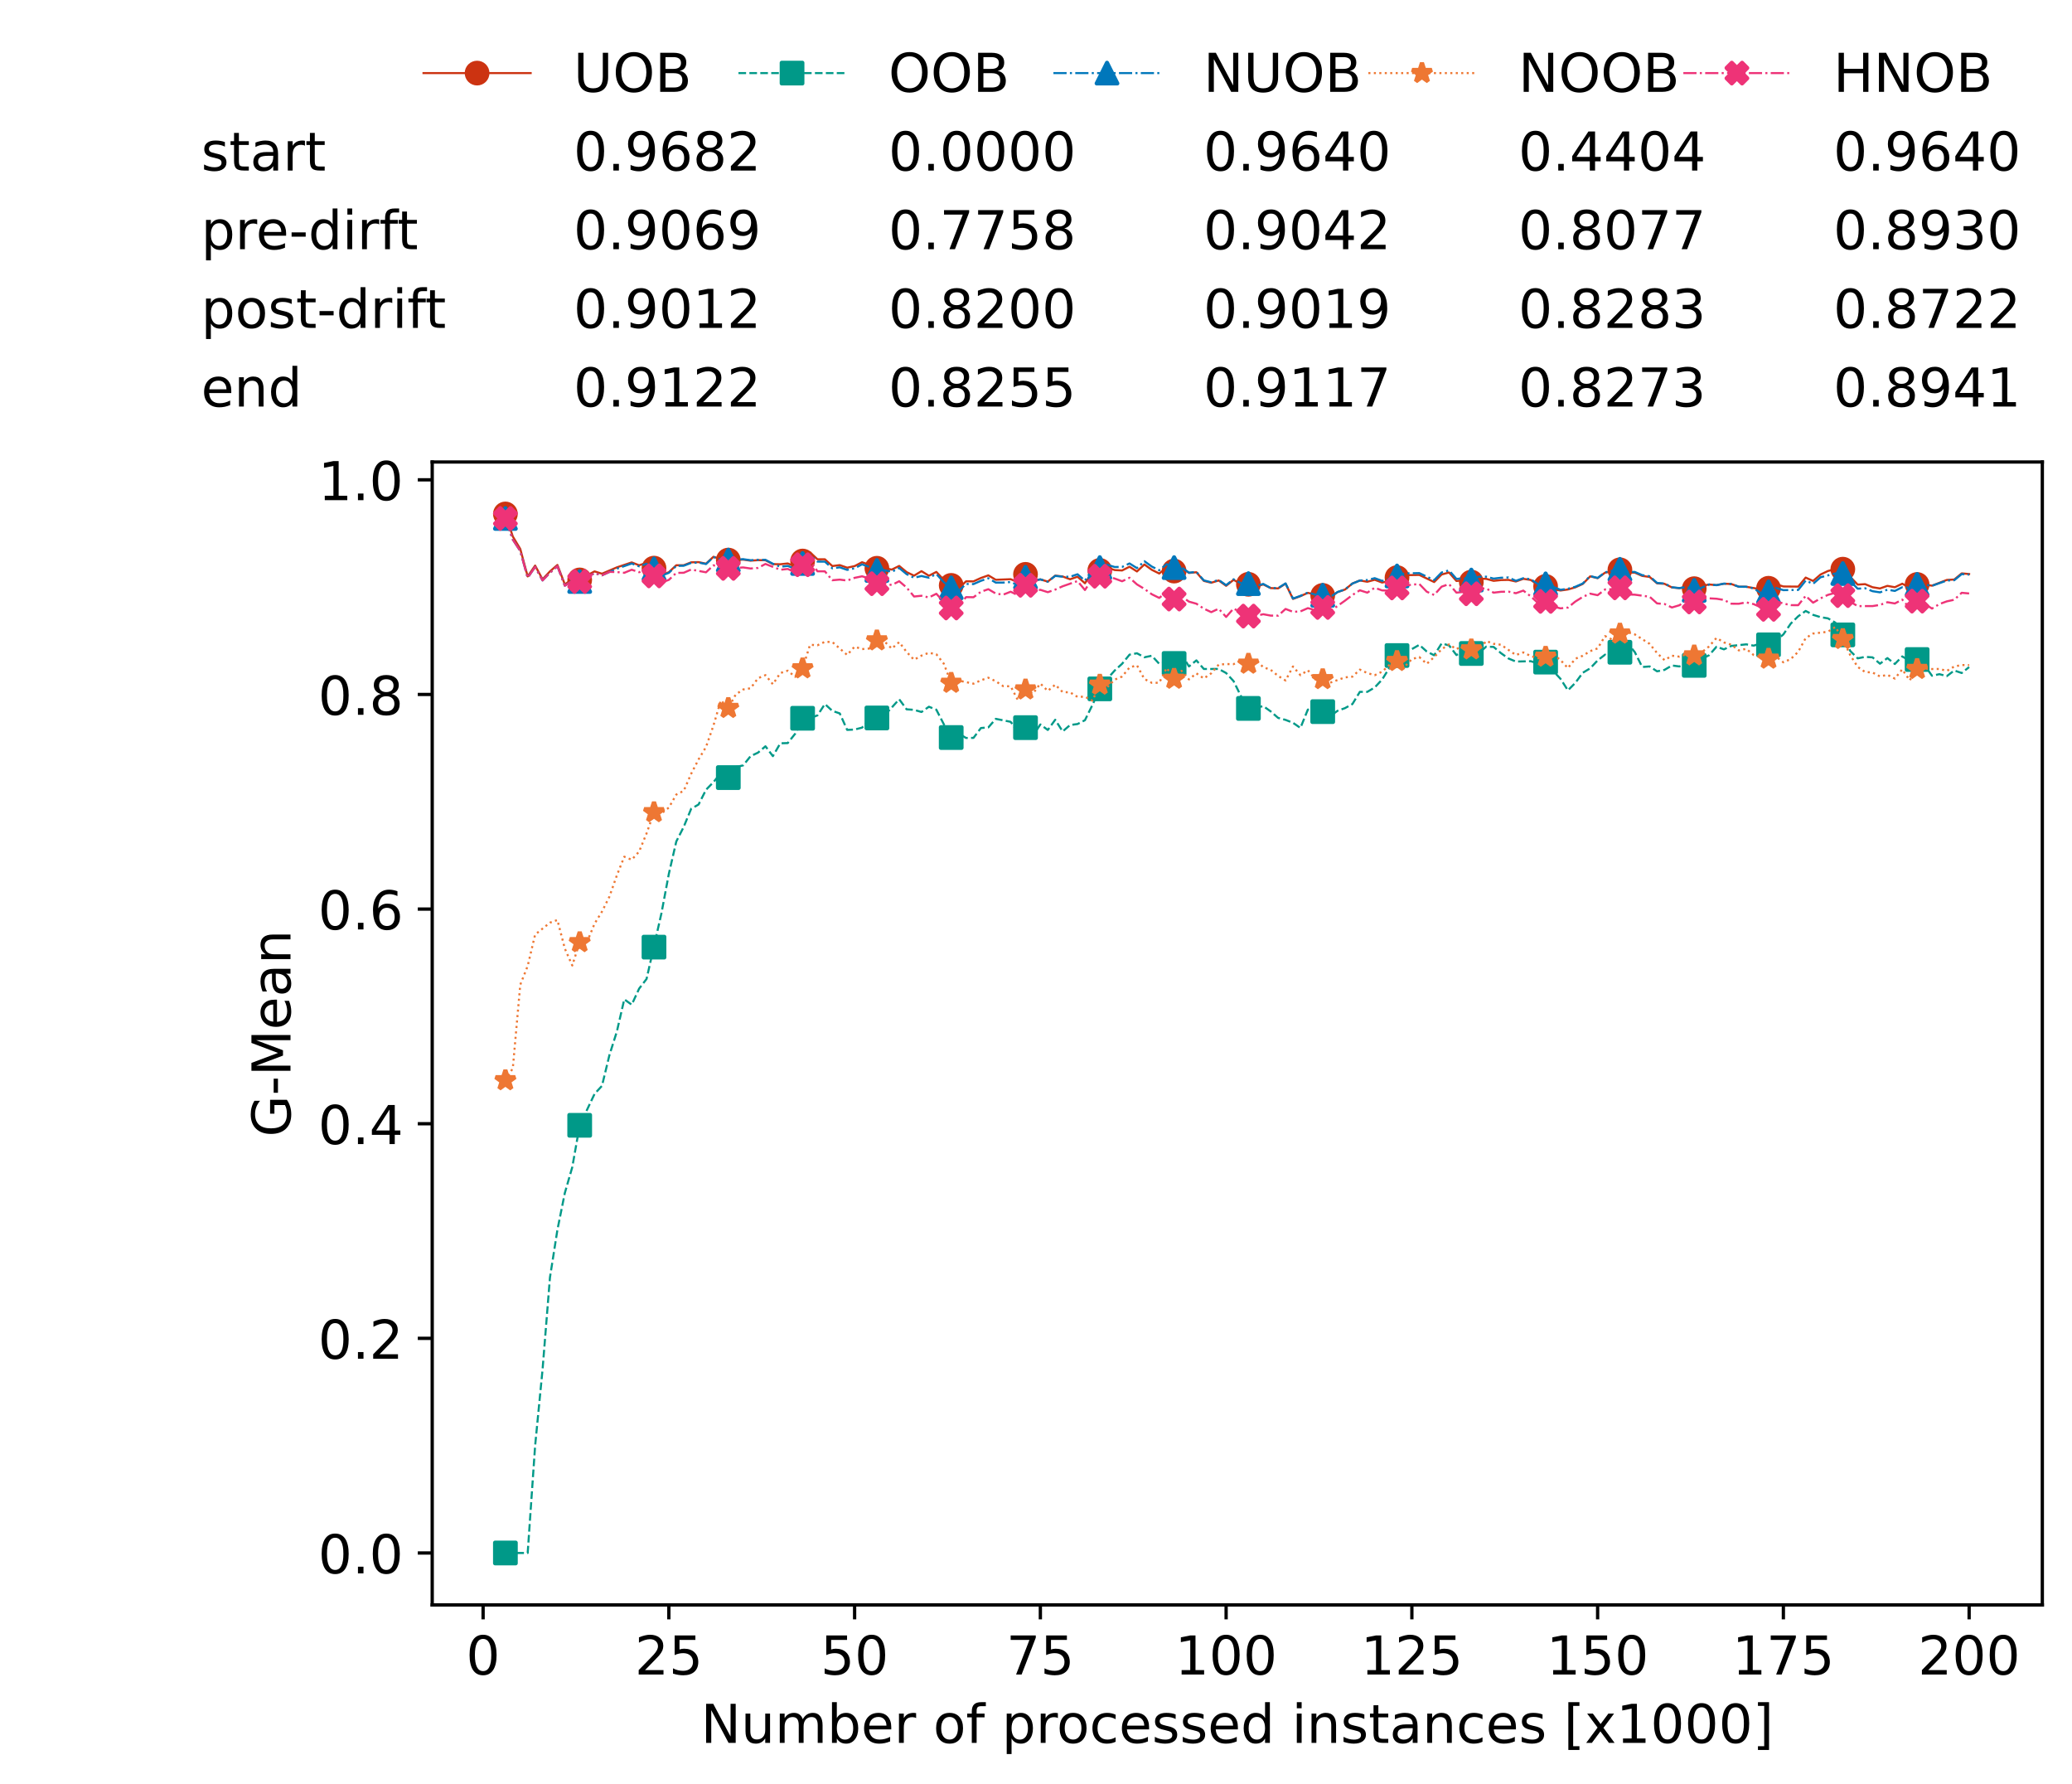 <?xml version="1.0" encoding="utf-8" standalone="no"?>
<!DOCTYPE svg PUBLIC "-//W3C//DTD SVG 1.1//EN"
  "http://www.w3.org/Graphics/SVG/1.1/DTD/svg11.dtd">
<!-- Created with matplotlib (https://matplotlib.org/) -->
<svg height="432.615pt" version="1.1" viewBox="0 0 502.65 432.615" width="502.65pt" xmlns="http://www.w3.org/2000/svg" xmlns:xlink="http://www.w3.org/1999/xlink">
 <defs>
  <style type="text/css">*{stroke-linecap:butt;stroke-linejoin:round;}</style>
 </defs>
 <g id="figure_1">
  <g id="patch_1">
   <path d="M 0 432.615 
L 502.65 432.615 
L 502.65 0 
L 0 0 
z
" style="fill:#ffffff;"/>
  </g>
  <g id="axes_1">
   <g id="patch_2">
    <path d="M 104.85 389.252 
L 495.45 389.252 
L 495.45 112.052 
L 104.85 112.052 
z
" style="fill:#ffffff;"/>
   </g>
   <g id="matplotlib.axis_1">
    <g id="xtick_1">
     <g id="line2d_1">
      <defs>
       <path d="M 0 0 
L 0 3.5 
" id="mabe9210d5a" style="stroke:#000000;stroke-width:0.8;"/>
      </defs>
      <g>
       <use style="stroke:#000000;stroke-width:0.8;" x="117.197" xlink:href="#mabe9210d5a" y="389.252"/>
      </g>
     </g>
     <g id="text_1">
      <!-- 0 -->
      <g transform="translate(113.061 406.13)scale(0.13 -0.13)">
       <defs>
        <path d="M 31.781 66.406 
Q 24.172 66.406 20.328 58.906 
Q 16.5 51.422 16.5 36.375 
Q 16.5 21.391 20.328 13.891 
Q 24.172 6.391 31.781 6.391 
Q 39.453 6.391 43.281 13.891 
Q 47.125 21.391 47.125 36.375 
Q 47.125 51.422 43.281 58.906 
Q 39.453 66.406 31.781 66.406 
z
M 31.781 74.219 
Q 44.047 74.219 50.516 64.516 
Q 56.984 54.828 56.984 36.375 
Q 56.984 17.969 50.516 8.266 
Q 44.047 -1.422 31.781 -1.422 
Q 19.531 -1.422 13.062 8.266 
Q 6.594 17.969 6.594 36.375 
Q 6.594 54.828 13.062 64.516 
Q 19.531 74.219 31.781 74.219 
z
" id="DejaVuSans-48"/>
       </defs>
       <use xlink:href="#DejaVuSans-48"/>
      </g>
     </g>
    </g>
    <g id="xtick_2">
     <g id="line2d_2">
      <g>
       <use style="stroke:#000000;stroke-width:0.8;" x="162.259" xlink:href="#mabe9210d5a" y="389.252"/>
      </g>
     </g>
     <g id="text_2">
      <!-- 25 -->
      <g transform="translate(153.988 406.13)scale(0.13 -0.13)">
       <defs>
        <path d="M 19.188 8.297 
L 53.609 8.297 
L 53.609 0 
L 7.328 0 
L 7.328 8.297 
Q 12.938 14.109 22.625 23.891 
Q 32.328 33.688 34.812 36.531 
Q 39.547 41.844 41.422 45.531 
Q 43.312 49.219 43.312 52.781 
Q 43.312 58.594 39.234 62.25 
Q 35.156 65.922 28.609 65.922 
Q 23.969 65.922 18.812 64.312 
Q 13.672 62.703 7.812 59.422 
L 7.812 69.391 
Q 13.766 71.781 18.938 73 
Q 24.125 74.219 28.422 74.219 
Q 39.75 74.219 46.484 68.547 
Q 53.219 62.891 53.219 53.422 
Q 53.219 48.922 51.531 44.891 
Q 49.859 40.875 45.406 35.406 
Q 44.188 33.984 37.641 27.219 
Q 31.109 20.453 19.188 8.297 
z
" id="DejaVuSans-50"/>
        <path d="M 10.797 72.906 
L 49.516 72.906 
L 49.516 64.594 
L 19.828 64.594 
L 19.828 46.734 
Q 21.969 47.469 24.109 47.828 
Q 26.266 48.188 28.422 48.188 
Q 40.625 48.188 47.75 41.5 
Q 54.891 34.812 54.891 23.391 
Q 54.891 11.625 47.562 5.094 
Q 40.234 -1.422 26.906 -1.422 
Q 22.312 -1.422 17.547 -0.641 
Q 12.797 0.141 7.719 1.703 
L 7.719 11.625 
Q 12.109 9.234 16.797 8.062 
Q 21.484 6.891 26.703 6.891 
Q 35.156 6.891 40.078 11.328 
Q 45.016 15.766 45.016 23.391 
Q 45.016 31 40.078 35.438 
Q 35.156 39.891 26.703 39.891 
Q 22.75 39.891 18.812 39.016 
Q 14.891 38.141 10.797 36.281 
z
" id="DejaVuSans-53"/>
       </defs>
       <use xlink:href="#DejaVuSans-50"/>
       <use x="63.623" xlink:href="#DejaVuSans-53"/>
      </g>
     </g>
    </g>
    <g id="xtick_3">
     <g id="line2d_3">
      <g>
       <use style="stroke:#000000;stroke-width:0.8;" x="207.322" xlink:href="#mabe9210d5a" y="389.252"/>
      </g>
     </g>
     <g id="text_3">
      <!-- 50 -->
      <g transform="translate(199.05 406.13)scale(0.13 -0.13)">
       <use xlink:href="#DejaVuSans-53"/>
       <use x="63.623" xlink:href="#DejaVuSans-48"/>
      </g>
     </g>
    </g>
    <g id="xtick_4">
     <g id="line2d_4">
      <g>
       <use style="stroke:#000000;stroke-width:0.8;" x="252.384" xlink:href="#mabe9210d5a" y="389.252"/>
      </g>
     </g>
     <g id="text_4">
      <!-- 75 -->
      <g transform="translate(244.113 406.13)scale(0.13 -0.13)">
       <defs>
        <path d="M 8.203 72.906 
L 55.078 72.906 
L 55.078 68.703 
L 28.609 0 
L 18.312 0 
L 43.219 64.594 
L 8.203 64.594 
z
" id="DejaVuSans-55"/>
       </defs>
       <use xlink:href="#DejaVuSans-55"/>
       <use x="63.623" xlink:href="#DejaVuSans-53"/>
      </g>
     </g>
    </g>
    <g id="xtick_5">
     <g id="line2d_5">
      <g>
       <use style="stroke:#000000;stroke-width:0.8;" x="297.446" xlink:href="#mabe9210d5a" y="389.252"/>
      </g>
     </g>
     <g id="text_5">
      <!-- 100 -->
      <g transform="translate(285.039 406.13)scale(0.13 -0.13)">
       <defs>
        <path d="M 12.406 8.297 
L 28.516 8.297 
L 28.516 63.922 
L 10.984 60.406 
L 10.984 69.391 
L 28.422 72.906 
L 38.281 72.906 
L 38.281 8.297 
L 54.391 8.297 
L 54.391 0 
L 12.406 0 
z
" id="DejaVuSans-49"/>
       </defs>
       <use xlink:href="#DejaVuSans-49"/>
       <use x="63.623" xlink:href="#DejaVuSans-48"/>
       <use x="127.246" xlink:href="#DejaVuSans-48"/>
      </g>
     </g>
    </g>
    <g id="xtick_6">
     <g id="line2d_6">
      <g>
       <use style="stroke:#000000;stroke-width:0.8;" x="342.509" xlink:href="#mabe9210d5a" y="389.252"/>
      </g>
     </g>
     <g id="text_6">
      <!-- 125 -->
      <g transform="translate(330.102 406.13)scale(0.13 -0.13)">
       <use xlink:href="#DejaVuSans-49"/>
       <use x="63.623" xlink:href="#DejaVuSans-50"/>
       <use x="127.246" xlink:href="#DejaVuSans-53"/>
      </g>
     </g>
    </g>
    <g id="xtick_7">
     <g id="line2d_7">
      <g>
       <use style="stroke:#000000;stroke-width:0.8;" x="387.571" xlink:href="#mabe9210d5a" y="389.252"/>
      </g>
     </g>
     <g id="text_7">
      <!-- 150 -->
      <g transform="translate(375.164 406.13)scale(0.13 -0.13)">
       <use xlink:href="#DejaVuSans-49"/>
       <use x="63.623" xlink:href="#DejaVuSans-53"/>
       <use x="127.246" xlink:href="#DejaVuSans-48"/>
      </g>
     </g>
    </g>
    <g id="xtick_8">
     <g id="line2d_8">
      <g>
       <use style="stroke:#000000;stroke-width:0.8;" x="432.633" xlink:href="#mabe9210d5a" y="389.252"/>
      </g>
     </g>
     <g id="text_8">
      <!-- 175 -->
      <g transform="translate(420.226 406.13)scale(0.13 -0.13)">
       <use xlink:href="#DejaVuSans-49"/>
       <use x="63.623" xlink:href="#DejaVuSans-55"/>
       <use x="127.246" xlink:href="#DejaVuSans-53"/>
      </g>
     </g>
    </g>
    <g id="xtick_9">
     <g id="line2d_9">
      <g>
       <use style="stroke:#000000;stroke-width:0.8;" x="477.695" xlink:href="#mabe9210d5a" y="389.252"/>
      </g>
     </g>
     <g id="text_9">
      <!-- 200 -->
      <g transform="translate(465.289 406.13)scale(0.13 -0.13)">
       <use xlink:href="#DejaVuSans-50"/>
       <use x="63.623" xlink:href="#DejaVuSans-48"/>
       <use x="127.246" xlink:href="#DejaVuSans-48"/>
      </g>
     </g>
    </g>
    <g id="text_10">
     <!-- Number of processed instances [x1000] -->
     <g transform="translate(170.025 422.711)scale(0.13 -0.13)">
      <defs>
       <path d="M 9.812 72.906 
L 23.094 72.906 
L 55.422 11.922 
L 55.422 72.906 
L 64.984 72.906 
L 64.984 0 
L 51.703 0 
L 19.391 60.984 
L 19.391 0 
L 9.812 0 
z
" id="DejaVuSans-78"/>
       <path d="M 8.5 21.578 
L 8.5 54.688 
L 17.484 54.688 
L 17.484 21.922 
Q 17.484 14.156 20.5 10.266 
Q 23.531 6.391 29.594 6.391 
Q 36.859 6.391 41.078 11.031 
Q 45.312 15.672 45.312 23.688 
L 45.312 54.688 
L 54.297 54.688 
L 54.297 0 
L 45.312 0 
L 45.312 8.406 
Q 42.047 3.422 37.719 1 
Q 33.406 -1.422 27.688 -1.422 
Q 18.266 -1.422 13.375 4.438 
Q 8.5 10.297 8.5 21.578 
z
M 31.109 56 
z
" id="DejaVuSans-117"/>
       <path d="M 52 44.188 
Q 55.375 50.25 60.062 53.125 
Q 64.75 56 71.094 56 
Q 79.641 56 84.281 50.016 
Q 88.922 44.047 88.922 33.016 
L 88.922 0 
L 79.891 0 
L 79.891 32.719 
Q 79.891 40.578 77.094 44.375 
Q 74.312 48.188 68.609 48.188 
Q 61.625 48.188 57.562 43.547 
Q 53.516 38.922 53.516 30.906 
L 53.516 0 
L 44.484 0 
L 44.484 32.719 
Q 44.484 40.625 41.703 44.406 
Q 38.922 48.188 33.109 48.188 
Q 26.219 48.188 22.156 43.531 
Q 18.109 38.875 18.109 30.906 
L 18.109 0 
L 9.078 0 
L 9.078 54.688 
L 18.109 54.688 
L 18.109 46.188 
Q 21.188 51.219 25.484 53.609 
Q 29.781 56 35.688 56 
Q 41.656 56 45.828 52.969 
Q 50 49.953 52 44.188 
z
" id="DejaVuSans-109"/>
       <path d="M 48.688 27.297 
Q 48.688 37.203 44.609 42.844 
Q 40.531 48.484 33.406 48.484 
Q 26.266 48.484 22.188 42.844 
Q 18.109 37.203 18.109 27.297 
Q 18.109 17.391 22.188 11.75 
Q 26.266 6.109 33.406 6.109 
Q 40.531 6.109 44.609 11.75 
Q 48.688 17.391 48.688 27.297 
z
M 18.109 46.391 
Q 20.953 51.266 25.266 53.625 
Q 29.594 56 35.594 56 
Q 45.562 56 51.781 48.094 
Q 58.016 40.188 58.016 27.297 
Q 58.016 14.406 51.781 6.484 
Q 45.562 -1.422 35.594 -1.422 
Q 29.594 -1.422 25.266 0.953 
Q 20.953 3.328 18.109 8.203 
L 18.109 0 
L 9.078 0 
L 9.078 75.984 
L 18.109 75.984 
z
" id="DejaVuSans-98"/>
       <path d="M 56.203 29.594 
L 56.203 25.203 
L 14.891 25.203 
Q 15.484 15.922 20.484 11.062 
Q 25.484 6.203 34.422 6.203 
Q 39.594 6.203 44.453 7.469 
Q 49.312 8.734 54.109 11.281 
L 54.109 2.781 
Q 49.266 0.734 44.188 -0.344 
Q 39.109 -1.422 33.891 -1.422 
Q 20.797 -1.422 13.156 6.188 
Q 5.516 13.812 5.516 26.812 
Q 5.516 40.234 12.766 48.109 
Q 20.016 56 32.328 56 
Q 43.359 56 49.781 48.891 
Q 56.203 41.797 56.203 29.594 
z
M 47.219 32.234 
Q 47.125 39.594 43.094 43.984 
Q 39.062 48.391 32.422 48.391 
Q 24.906 48.391 20.391 44.141 
Q 15.875 39.891 15.188 32.172 
z
" id="DejaVuSans-101"/>
       <path d="M 41.109 46.297 
Q 39.594 47.172 37.812 47.578 
Q 36.031 48 33.891 48 
Q 26.266 48 22.188 43.047 
Q 18.109 38.094 18.109 28.812 
L 18.109 0 
L 9.078 0 
L 9.078 54.688 
L 18.109 54.688 
L 18.109 46.188 
Q 20.953 51.172 25.484 53.578 
Q 30.031 56 36.531 56 
Q 37.453 56 38.578 55.875 
Q 39.703 55.766 41.062 55.516 
z
" id="DejaVuSans-114"/>
       <path id="DejaVuSans-32"/>
       <path d="M 30.609 48.391 
Q 23.391 48.391 19.188 42.75 
Q 14.984 37.109 14.984 27.297 
Q 14.984 17.484 19.156 11.844 
Q 23.344 6.203 30.609 6.203 
Q 37.797 6.203 41.984 11.859 
Q 46.188 17.531 46.188 27.297 
Q 46.188 37.016 41.984 42.703 
Q 37.797 48.391 30.609 48.391 
z
M 30.609 56 
Q 42.328 56 49.016 48.375 
Q 55.719 40.766 55.719 27.297 
Q 55.719 13.875 49.016 6.219 
Q 42.328 -1.422 30.609 -1.422 
Q 18.844 -1.422 12.172 6.219 
Q 5.516 13.875 5.516 27.297 
Q 5.516 40.766 12.172 48.375 
Q 18.844 56 30.609 56 
z
" id="DejaVuSans-111"/>
       <path d="M 37.109 75.984 
L 37.109 68.5 
L 28.516 68.5 
Q 23.688 68.5 21.797 66.547 
Q 19.922 64.594 19.922 59.516 
L 19.922 54.688 
L 34.719 54.688 
L 34.719 47.703 
L 19.922 47.703 
L 19.922 0 
L 10.891 0 
L 10.891 47.703 
L 2.297 47.703 
L 2.297 54.688 
L 10.891 54.688 
L 10.891 58.5 
Q 10.891 67.625 15.141 71.797 
Q 19.391 75.984 28.609 75.984 
z
" id="DejaVuSans-102"/>
       <path d="M 18.109 8.203 
L 18.109 -20.797 
L 9.078 -20.797 
L 9.078 54.688 
L 18.109 54.688 
L 18.109 46.391 
Q 20.953 51.266 25.266 53.625 
Q 29.594 56 35.594 56 
Q 45.562 56 51.781 48.094 
Q 58.016 40.188 58.016 27.297 
Q 58.016 14.406 51.781 6.484 
Q 45.562 -1.422 35.594 -1.422 
Q 29.594 -1.422 25.266 0.953 
Q 20.953 3.328 18.109 8.203 
z
M 48.688 27.297 
Q 48.688 37.203 44.609 42.844 
Q 40.531 48.484 33.406 48.484 
Q 26.266 48.484 22.188 42.844 
Q 18.109 37.203 18.109 27.297 
Q 18.109 17.391 22.188 11.75 
Q 26.266 6.109 33.406 6.109 
Q 40.531 6.109 44.609 11.75 
Q 48.688 17.391 48.688 27.297 
z
" id="DejaVuSans-112"/>
       <path d="M 48.781 52.594 
L 48.781 44.188 
Q 44.969 46.297 41.141 47.344 
Q 37.312 48.391 33.406 48.391 
Q 24.656 48.391 19.812 42.844 
Q 14.984 37.312 14.984 27.297 
Q 14.984 17.281 19.812 11.734 
Q 24.656 6.203 33.406 6.203 
Q 37.312 6.203 41.141 7.25 
Q 44.969 8.297 48.781 10.406 
L 48.781 2.094 
Q 45.016 0.344 40.984 -0.531 
Q 36.969 -1.422 32.422 -1.422 
Q 20.062 -1.422 12.781 6.344 
Q 5.516 14.109 5.516 27.297 
Q 5.516 40.672 12.859 48.328 
Q 20.219 56 33.016 56 
Q 37.156 56 41.109 55.141 
Q 45.062 54.297 48.781 52.594 
z
" id="DejaVuSans-99"/>
       <path d="M 44.281 53.078 
L 44.281 44.578 
Q 40.484 46.531 36.375 47.5 
Q 32.281 48.484 27.875 48.484 
Q 21.188 48.484 17.844 46.438 
Q 14.5 44.391 14.5 40.281 
Q 14.5 37.156 16.891 35.375 
Q 19.281 33.594 26.516 31.984 
L 29.594 31.297 
Q 39.156 29.25 43.188 25.516 
Q 47.219 21.781 47.219 15.094 
Q 47.219 7.469 41.188 3.016 
Q 35.156 -1.422 24.609 -1.422 
Q 20.219 -1.422 15.453 -0.562 
Q 10.688 0.297 5.422 2 
L 5.422 11.281 
Q 10.406 8.688 15.234 7.391 
Q 20.062 6.109 24.812 6.109 
Q 31.156 6.109 34.562 8.281 
Q 37.984 10.453 37.984 14.406 
Q 37.984 18.062 35.516 20.016 
Q 33.062 21.969 24.703 23.781 
L 21.578 24.516 
Q 13.234 26.266 9.516 29.906 
Q 5.812 33.547 5.812 39.891 
Q 5.812 47.609 11.281 51.797 
Q 16.75 56 26.812 56 
Q 31.781 56 36.172 55.266 
Q 40.578 54.547 44.281 53.078 
z
" id="DejaVuSans-115"/>
       <path d="M 45.406 46.391 
L 45.406 75.984 
L 54.391 75.984 
L 54.391 0 
L 45.406 0 
L 45.406 8.203 
Q 42.578 3.328 38.25 0.953 
Q 33.938 -1.422 27.875 -1.422 
Q 17.969 -1.422 11.734 6.484 
Q 5.516 14.406 5.516 27.297 
Q 5.516 40.188 11.734 48.094 
Q 17.969 56 27.875 56 
Q 33.938 56 38.25 53.625 
Q 42.578 51.266 45.406 46.391 
z
M 14.797 27.297 
Q 14.797 17.391 18.875 11.75 
Q 22.953 6.109 30.078 6.109 
Q 37.203 6.109 41.297 11.75 
Q 45.406 17.391 45.406 27.297 
Q 45.406 37.203 41.297 42.844 
Q 37.203 48.484 30.078 48.484 
Q 22.953 48.484 18.875 42.844 
Q 14.797 37.203 14.797 27.297 
z
" id="DejaVuSans-100"/>
       <path d="M 9.422 54.688 
L 18.406 54.688 
L 18.406 0 
L 9.422 0 
z
M 9.422 75.984 
L 18.406 75.984 
L 18.406 64.594 
L 9.422 64.594 
z
" id="DejaVuSans-105"/>
       <path d="M 54.891 33.016 
L 54.891 0 
L 45.906 0 
L 45.906 32.719 
Q 45.906 40.484 42.875 44.328 
Q 39.844 48.188 33.797 48.188 
Q 26.516 48.188 22.312 43.547 
Q 18.109 38.922 18.109 30.906 
L 18.109 0 
L 9.078 0 
L 9.078 54.688 
L 18.109 54.688 
L 18.109 46.188 
Q 21.344 51.125 25.703 53.562 
Q 30.078 56 35.797 56 
Q 45.219 56 50.047 50.172 
Q 54.891 44.344 54.891 33.016 
z
" id="DejaVuSans-110"/>
       <path d="M 18.312 70.219 
L 18.312 54.688 
L 36.812 54.688 
L 36.812 47.703 
L 18.312 47.703 
L 18.312 18.016 
Q 18.312 11.328 20.141 9.422 
Q 21.969 7.516 27.594 7.516 
L 36.812 7.516 
L 36.812 0 
L 27.594 0 
Q 17.188 0 13.234 3.875 
Q 9.281 7.766 9.281 18.016 
L 9.281 47.703 
L 2.688 47.703 
L 2.688 54.688 
L 9.281 54.688 
L 9.281 70.219 
z
" id="DejaVuSans-116"/>
       <path d="M 34.281 27.484 
Q 23.391 27.484 19.188 25 
Q 14.984 22.516 14.984 16.5 
Q 14.984 11.719 18.141 8.906 
Q 21.297 6.109 26.703 6.109 
Q 34.188 6.109 38.703 11.406 
Q 43.219 16.703 43.219 25.484 
L 43.219 27.484 
z
M 52.203 31.203 
L 52.203 0 
L 43.219 0 
L 43.219 8.297 
Q 40.141 3.328 35.547 0.953 
Q 30.953 -1.422 24.312 -1.422 
Q 15.922 -1.422 10.953 3.297 
Q 6 8.016 6 15.922 
Q 6 25.141 12.172 29.828 
Q 18.359 34.516 30.609 34.516 
L 43.219 34.516 
L 43.219 35.406 
Q 43.219 41.609 39.141 45 
Q 35.062 48.391 27.688 48.391 
Q 23 48.391 18.547 47.266 
Q 14.109 46.141 10.016 43.891 
L 10.016 52.203 
Q 14.938 54.109 19.578 55.047 
Q 24.219 56 28.609 56 
Q 40.484 56 46.344 49.844 
Q 52.203 43.703 52.203 31.203 
z
" id="DejaVuSans-97"/>
       <path d="M 8.594 75.984 
L 29.297 75.984 
L 29.297 69 
L 17.578 69 
L 17.578 -6.203 
L 29.297 -6.203 
L 29.297 -13.188 
L 8.594 -13.188 
z
" id="DejaVuSans-91"/>
       <path d="M 54.891 54.688 
L 35.109 28.078 
L 55.906 0 
L 45.312 0 
L 29.391 21.484 
L 13.484 0 
L 2.875 0 
L 24.125 28.609 
L 4.688 54.688 
L 15.281 54.688 
L 29.781 35.203 
L 44.281 54.688 
z
" id="DejaVuSans-120"/>
       <path d="M 30.422 75.984 
L 30.422 -13.188 
L 9.719 -13.188 
L 9.719 -6.203 
L 21.391 -6.203 
L 21.391 69 
L 9.719 69 
L 9.719 75.984 
z
" id="DejaVuSans-93"/>
      </defs>
      <use xlink:href="#DejaVuSans-78"/>
      <use x="74.805" xlink:href="#DejaVuSans-117"/>
      <use x="138.184" xlink:href="#DejaVuSans-109"/>
      <use x="235.596" xlink:href="#DejaVuSans-98"/>
      <use x="299.072" xlink:href="#DejaVuSans-101"/>
      <use x="360.596" xlink:href="#DejaVuSans-114"/>
      <use x="401.709" xlink:href="#DejaVuSans-32"/>
      <use x="433.496" xlink:href="#DejaVuSans-111"/>
      <use x="494.678" xlink:href="#DejaVuSans-102"/>
      <use x="529.883" xlink:href="#DejaVuSans-32"/>
      <use x="561.67" xlink:href="#DejaVuSans-112"/>
      <use x="625.146" xlink:href="#DejaVuSans-114"/>
      <use x="664.01" xlink:href="#DejaVuSans-111"/>
      <use x="725.191" xlink:href="#DejaVuSans-99"/>
      <use x="780.172" xlink:href="#DejaVuSans-101"/>
      <use x="841.695" xlink:href="#DejaVuSans-115"/>
      <use x="893.795" xlink:href="#DejaVuSans-115"/>
      <use x="945.895" xlink:href="#DejaVuSans-101"/>
      <use x="1007.418" xlink:href="#DejaVuSans-100"/>
      <use x="1070.895" xlink:href="#DejaVuSans-32"/>
      <use x="1102.682" xlink:href="#DejaVuSans-105"/>
      <use x="1130.465" xlink:href="#DejaVuSans-110"/>
      <use x="1193.844" xlink:href="#DejaVuSans-115"/>
      <use x="1245.943" xlink:href="#DejaVuSans-116"/>
      <use x="1285.152" xlink:href="#DejaVuSans-97"/>
      <use x="1346.432" xlink:href="#DejaVuSans-110"/>
      <use x="1409.811" xlink:href="#DejaVuSans-99"/>
      <use x="1464.791" xlink:href="#DejaVuSans-101"/>
      <use x="1526.314" xlink:href="#DejaVuSans-115"/>
      <use x="1578.414" xlink:href="#DejaVuSans-32"/>
      <use x="1610.201" xlink:href="#DejaVuSans-91"/>
      <use x="1649.215" xlink:href="#DejaVuSans-120"/>
      <use x="1708.395" xlink:href="#DejaVuSans-49"/>
      <use x="1772.018" xlink:href="#DejaVuSans-48"/>
      <use x="1835.641" xlink:href="#DejaVuSans-48"/>
      <use x="1899.264" xlink:href="#DejaVuSans-48"/>
      <use x="1962.887" xlink:href="#DejaVuSans-93"/>
     </g>
    </g>
   </g>
   <g id="matplotlib.axis_2">
    <g id="ytick_1">
     <g id="line2d_10">
      <defs>
       <path d="M 0 0 
L -3.5 0 
" id="m9008374f70" style="stroke:#000000;stroke-width:0.8;"/>
      </defs>
      <g>
       <use style="stroke:#000000;stroke-width:0.8;" x="104.85" xlink:href="#m9008374f70" y="376.652"/>
      </g>
     </g>
     <g id="text_11">
      <!-- 0.0 -->
      <g transform="translate(77.176 381.591)scale(0.13 -0.13)">
       <defs>
        <path d="M 10.688 12.406 
L 21 12.406 
L 21 0 
L 10.688 0 
z
" id="DejaVuSans-46"/>
       </defs>
       <use xlink:href="#DejaVuSans-48"/>
       <use x="63.623" xlink:href="#DejaVuSans-46"/>
       <use x="95.41" xlink:href="#DejaVuSans-48"/>
      </g>
     </g>
    </g>
    <g id="ytick_2">
     <g id="line2d_11">
      <g>
       <use style="stroke:#000000;stroke-width:0.8;" x="104.85" xlink:href="#m9008374f70" y="324.595"/>
      </g>
     </g>
     <g id="text_12">
      <!-- 0.2 -->
      <g transform="translate(77.176 329.534)scale(0.13 -0.13)">
       <use xlink:href="#DejaVuSans-48"/>
       <use x="63.623" xlink:href="#DejaVuSans-46"/>
       <use x="95.41" xlink:href="#DejaVuSans-50"/>
      </g>
     </g>
    </g>
    <g id="ytick_3">
     <g id="line2d_12">
      <g>
       <use style="stroke:#000000;stroke-width:0.8;" x="104.85" xlink:href="#m9008374f70" y="272.539"/>
      </g>
     </g>
     <g id="text_13">
      <!-- 0.4 -->
      <g transform="translate(77.176 277.478)scale(0.13 -0.13)">
       <defs>
        <path d="M 37.797 64.312 
L 12.891 25.391 
L 37.797 25.391 
z
M 35.203 72.906 
L 47.609 72.906 
L 47.609 25.391 
L 58.016 25.391 
L 58.016 17.188 
L 47.609 17.188 
L 47.609 0 
L 37.797 0 
L 37.797 17.188 
L 4.891 17.188 
L 4.891 26.703 
z
" id="DejaVuSans-52"/>
       </defs>
       <use xlink:href="#DejaVuSans-48"/>
       <use x="63.623" xlink:href="#DejaVuSans-46"/>
       <use x="95.41" xlink:href="#DejaVuSans-52"/>
      </g>
     </g>
    </g>
    <g id="ytick_4">
     <g id="line2d_13">
      <g>
       <use style="stroke:#000000;stroke-width:0.8;" x="104.85" xlink:href="#m9008374f70" y="220.483"/>
      </g>
     </g>
     <g id="text_14">
      <!-- 0.6 -->
      <g transform="translate(77.176 225.422)scale(0.13 -0.13)">
       <defs>
        <path d="M 33.016 40.375 
Q 26.375 40.375 22.484 35.828 
Q 18.609 31.297 18.609 23.391 
Q 18.609 15.531 22.484 10.953 
Q 26.375 6.391 33.016 6.391 
Q 39.656 6.391 43.531 10.953 
Q 47.406 15.531 47.406 23.391 
Q 47.406 31.297 43.531 35.828 
Q 39.656 40.375 33.016 40.375 
z
M 52.594 71.297 
L 52.594 62.312 
Q 48.875 64.062 45.094 64.984 
Q 41.312 65.922 37.594 65.922 
Q 27.828 65.922 22.672 59.328 
Q 17.531 52.734 16.797 39.406 
Q 19.672 43.656 24.016 45.922 
Q 28.375 48.188 33.594 48.188 
Q 44.578 48.188 50.953 41.516 
Q 57.328 34.859 57.328 23.391 
Q 57.328 12.156 50.688 5.359 
Q 44.047 -1.422 33.016 -1.422 
Q 20.359 -1.422 13.672 8.266 
Q 6.984 17.969 6.984 36.375 
Q 6.984 53.656 15.188 63.938 
Q 23.391 74.219 37.203 74.219 
Q 40.922 74.219 44.703 73.484 
Q 48.484 72.75 52.594 71.297 
z
" id="DejaVuSans-54"/>
       </defs>
       <use xlink:href="#DejaVuSans-48"/>
       <use x="63.623" xlink:href="#DejaVuSans-46"/>
       <use x="95.41" xlink:href="#DejaVuSans-54"/>
      </g>
     </g>
    </g>
    <g id="ytick_5">
     <g id="line2d_14">
      <g>
       <use style="stroke:#000000;stroke-width:0.8;" x="104.85" xlink:href="#m9008374f70" y="168.426"/>
      </g>
     </g>
     <g id="text_15">
      <!-- 0.8 -->
      <g transform="translate(77.176 173.365)scale(0.13 -0.13)">
       <defs>
        <path d="M 31.781 34.625 
Q 24.75 34.625 20.719 30.859 
Q 16.703 27.094 16.703 20.516 
Q 16.703 13.922 20.719 10.156 
Q 24.75 6.391 31.781 6.391 
Q 38.812 6.391 42.859 10.172 
Q 46.922 13.969 46.922 20.516 
Q 46.922 27.094 42.891 30.859 
Q 38.875 34.625 31.781 34.625 
z
M 21.922 38.812 
Q 15.578 40.375 12.031 44.719 
Q 8.5 49.078 8.5 55.328 
Q 8.5 64.062 14.719 69.141 
Q 20.953 74.219 31.781 74.219 
Q 42.672 74.219 48.875 69.141 
Q 55.078 64.062 55.078 55.328 
Q 55.078 49.078 51.531 44.719 
Q 48 40.375 41.703 38.812 
Q 48.828 37.156 52.797 32.312 
Q 56.781 27.484 56.781 20.516 
Q 56.781 9.906 50.312 4.234 
Q 43.844 -1.422 31.781 -1.422 
Q 19.734 -1.422 13.25 4.234 
Q 6.781 9.906 6.781 20.516 
Q 6.781 27.484 10.781 32.312 
Q 14.797 37.156 21.922 38.812 
z
M 18.312 54.391 
Q 18.312 48.734 21.844 45.562 
Q 25.391 42.391 31.781 42.391 
Q 38.141 42.391 41.719 45.562 
Q 45.312 48.734 45.312 54.391 
Q 45.312 60.062 41.719 63.234 
Q 38.141 66.406 31.781 66.406 
Q 25.391 66.406 21.844 63.234 
Q 18.312 60.062 18.312 54.391 
z
" id="DejaVuSans-56"/>
       </defs>
       <use xlink:href="#DejaVuSans-48"/>
       <use x="63.623" xlink:href="#DejaVuSans-46"/>
       <use x="95.41" xlink:href="#DejaVuSans-56"/>
      </g>
     </g>
    </g>
    <g id="ytick_6">
     <g id="line2d_15">
      <g>
       <use style="stroke:#000000;stroke-width:0.8;" x="104.85" xlink:href="#m9008374f70" y="116.37"/>
      </g>
     </g>
     <g id="text_16">
      <!-- 1.0 -->
      <g transform="translate(77.176 121.309)scale(0.13 -0.13)">
       <use xlink:href="#DejaVuSans-49"/>
       <use x="63.623" xlink:href="#DejaVuSans-46"/>
       <use x="95.41" xlink:href="#DejaVuSans-48"/>
      </g>
     </g>
    </g>
    <g id="text_17">
     <!-- G-Mean -->
     <g transform="translate(70.472 275.744)rotate(-90)scale(0.13 -0.13)">
      <defs>
       <path d="M 59.516 10.406 
L 59.516 29.984 
L 43.406 29.984 
L 43.406 38.094 
L 69.281 38.094 
L 69.281 6.781 
Q 63.578 2.734 56.688 0.656 
Q 49.812 -1.422 42 -1.422 
Q 24.906 -1.422 15.25 8.562 
Q 5.609 18.562 5.609 36.375 
Q 5.609 54.25 15.25 64.234 
Q 24.906 74.219 42 74.219 
Q 49.125 74.219 55.547 72.453 
Q 61.969 70.703 67.391 67.281 
L 67.391 56.781 
Q 61.922 61.422 55.766 63.766 
Q 49.609 66.109 42.828 66.109 
Q 29.438 66.109 22.719 58.641 
Q 16.016 51.172 16.016 36.375 
Q 16.016 21.625 22.719 14.156 
Q 29.438 6.688 42.828 6.688 
Q 48.047 6.688 52.141 7.594 
Q 56.25 8.5 59.516 10.406 
z
" id="DejaVuSans-71"/>
       <path d="M 4.891 31.391 
L 31.203 31.391 
L 31.203 23.391 
L 4.891 23.391 
z
" id="DejaVuSans-45"/>
       <path d="M 9.812 72.906 
L 24.516 72.906 
L 43.109 23.297 
L 61.812 72.906 
L 76.516 72.906 
L 76.516 0 
L 66.891 0 
L 66.891 64.016 
L 48.094 14.016 
L 38.188 14.016 
L 19.391 64.016 
L 19.391 0 
L 9.812 0 
z
" id="DejaVuSans-77"/>
      </defs>
      <use xlink:href="#DejaVuSans-71"/>
      <use x="77.49" xlink:href="#DejaVuSans-45"/>
      <use x="113.574" xlink:href="#DejaVuSans-77"/>
      <use x="199.854" xlink:href="#DejaVuSans-101"/>
      <use x="261.377" xlink:href="#DejaVuSans-97"/>
      <use x="322.656" xlink:href="#DejaVuSans-110"/>
     </g>
    </g>
   </g>
   <g id="line2d_16"/>
   <g id="line2d_17"/>
   <g id="line2d_18"/>
   <g id="line2d_19"/>
   <g id="line2d_20"/>
   <g id="line2d_21">
    <path clip-path="url(#p3ab15746c9)" d="M 122.605 124.652 
L 124.407 130.132 
L 126.21 133.133 
L 128.012 139.802 
L 129.815 137.169 
L 131.617 140.497 
L 133.419 138.577 
L 135.222 137.021 
L 137.024 141.736 
L 138.827 140.461 
L 140.629 140.652 
L 142.432 139.537 
L 144.234 138.582 
L 146.037 139.145 
L 149.642 137.607 
L 153.247 136.403 
L 155.049 137.097 
L 156.852 136.499 
L 158.654 137.792 
L 160.457 139.462 
L 162.259 138.773 
L 164.062 137.09 
L 165.864 137.086 
L 167.667 136.383 
L 169.469 136.334 
L 171.272 136.713 
L 173.074 135.039 
L 174.877 135.6 
L 176.679 135.84 
L 180.284 135.729 
L 182.087 135.986 
L 183.889 135.858 
L 185.692 135.877 
L 187.494 136.818 
L 189.297 136.851 
L 191.099 136.655 
L 192.902 137.395 
L 194.704 136.068 
L 196.507 133.956 
L 198.309 135.65 
L 200.112 135.644 
L 201.914 137.29 
L 203.717 137.057 
L 205.519 137.685 
L 207.322 137.297 
L 209.124 136.36 
L 210.927 136.989 
L 212.729 137.825 
L 214.532 137.762 
L 216.334 138.149 
L 218.137 137.256 
L 219.939 138.758 
L 221.742 139.616 
L 223.544 138.526 
L 225.347 139.638 
L 227.149 138.71 
L 228.952 140.631 
L 230.754 141.977 
L 232.557 142.703 
L 234.359 140.989 
L 236.162 141.001 
L 237.964 140.178 
L 239.767 139.547 
L 241.569 140.619 
L 245.174 140.474 
L 246.976 141.216 
L 248.779 139.302 
L 250.581 140.876 
L 252.384 140.522 
L 254.186 141.056 
L 255.989 139.606 
L 257.791 139.815 
L 259.594 140.492 
L 261.396 139.874 
L 263.199 141.458 
L 265.001 138.79 
L 266.804 138.348 
L 268.606 137.645 
L 270.409 138.26 
L 272.211 138.362 
L 274.014 137.448 
L 275.816 138.6 
L 277.619 136.903 
L 279.421 138.203 
L 281.224 139.098 
L 283.026 137.639 
L 284.829 138.503 
L 286.631 137.675 
L 288.434 138.957 
L 290.236 138.786 
L 292.039 140.885 
L 293.841 141.334 
L 295.644 140.784 
L 297.446 142.081 
L 299.249 140.635 
L 301.051 141.621 
L 302.854 141.711 
L 304.656 142.285 
L 306.459 141.745 
L 308.261 142.63 
L 310.064 142.707 
L 311.866 141.564 
L 313.669 145.257 
L 315.471 144.593 
L 317.274 143.787 
L 319.076 144.22 
L 320.879 144.409 
L 322.681 144.88 
L 324.484 143.607 
L 326.286 142.988 
L 328.089 141.519 
L 329.891 140.786 
L 331.694 141.094 
L 333.496 140.616 
L 335.299 141.289 
L 337.101 140.852 
L 338.904 140.083 
L 340.706 139.5 
L 344.311 139.442 
L 347.916 141.166 
L 349.719 139.337 
L 351.521 138.852 
L 353.324 140.905 
L 355.126 140.742 
L 356.928 141.177 
L 358.731 140.372 
L 360.533 140.388 
L 362.336 140.875 
L 364.138 140.687 
L 365.941 140.645 
L 367.743 141.031 
L 369.546 140.386 
L 371.348 140.661 
L 373.151 141.893 
L 374.953 142.228 
L 376.756 142.877 
L 378.558 143.222 
L 380.361 142.969 
L 382.163 142.448 
L 383.966 141.627 
L 385.768 139.786 
L 387.571 140.222 
L 389.373 138.889 
L 392.978 138.198 
L 394.781 138.867 
L 396.583 138.886 
L 398.386 139.678 
L 400.188 139.928 
L 401.991 141.483 
L 403.793 141.594 
L 405.596 142.472 
L 407.398 142.653 
L 409.201 142.361 
L 411.003 142.776 
L 412.806 142.109 
L 414.608 141.753 
L 416.411 141.918 
L 418.213 141.563 
L 420.016 141.648 
L 421.818 142.303 
L 423.621 142.313 
L 427.226 142.926 
L 429.028 142.672 
L 430.831 141.681 
L 432.633 142.24 
L 436.238 142.276 
L 438.041 140.083 
L 439.843 140.899 
L 441.646 139.339 
L 443.448 138.485 
L 445.251 138.031 
L 447.053 138.044 
L 450.658 141.786 
L 452.461 141.674 
L 454.263 142.421 
L 456.066 142.721 
L 457.868 142.093 
L 459.671 142.422 
L 461.473 141.568 
L 463.276 142.539 
L 465.078 141.758 
L 466.881 141.772 
L 468.683 142.045 
L 472.288 140.653 
L 474.09 140.552 
L 475.893 139.064 
L 477.695 139.222 
L 477.695 139.222 
" style="fill:none;stroke:#cc3311;stroke-linecap:square;stroke-width:0.5;"/>
    <defs>
     <path d="M 0 2.5 
C 0.663 2.5 1.299 2.237 1.768 1.768 
C 2.237 1.299 2.5 0.663 2.5 0 
C 2.5 -0.663 2.237 -1.299 1.768 -1.768 
C 1.299 -2.237 0.663 -2.5 0 -2.5 
C -0.663 -2.5 -1.299 -2.237 -1.768 -1.768 
C -2.237 -1.299 -2.5 -0.663 -2.5 0 
C -2.5 0.663 -2.237 1.299 -1.768 1.768 
C -1.299 2.237 -0.663 2.5 0 2.5 
z
" id="m3d80cf0517" style="stroke:#cc3311;"/>
    </defs>
    <g clip-path="url(#p3ab15746c9)">
     <use style="fill:#cc3311;stroke:#cc3311;" x="122.605" xlink:href="#m3d80cf0517" y="124.652"/>
     <use style="fill:#cc3311;stroke:#cc3311;" x="140.629" xlink:href="#m3d80cf0517" y="140.652"/>
     <use style="fill:#cc3311;stroke:#cc3311;" x="158.654" xlink:href="#m3d80cf0517" y="137.792"/>
     <use style="fill:#cc3311;stroke:#cc3311;" x="176.679" xlink:href="#m3d80cf0517" y="135.84"/>
     <use style="fill:#cc3311;stroke:#cc3311;" x="194.704" xlink:href="#m3d80cf0517" y="136.068"/>
     <use style="fill:#cc3311;stroke:#cc3311;" x="212.729" xlink:href="#m3d80cf0517" y="137.825"/>
     <use style="fill:#cc3311;stroke:#cc3311;" x="230.754" xlink:href="#m3d80cf0517" y="141.977"/>
     <use style="fill:#cc3311;stroke:#cc3311;" x="248.779" xlink:href="#m3d80cf0517" y="139.302"/>
     <use style="fill:#cc3311;stroke:#cc3311;" x="266.804" xlink:href="#m3d80cf0517" y="138.348"/>
     <use style="fill:#cc3311;stroke:#cc3311;" x="284.829" xlink:href="#m3d80cf0517" y="138.503"/>
     <use style="fill:#cc3311;stroke:#cc3311;" x="302.854" xlink:href="#m3d80cf0517" y="141.711"/>
     <use style="fill:#cc3311;stroke:#cc3311;" x="320.879" xlink:href="#m3d80cf0517" y="144.409"/>
     <use style="fill:#cc3311;stroke:#cc3311;" x="338.904" xlink:href="#m3d80cf0517" y="140.083"/>
     <use style="fill:#cc3311;stroke:#cc3311;" x="356.928" xlink:href="#m3d80cf0517" y="141.177"/>
     <use style="fill:#cc3311;stroke:#cc3311;" x="374.953" xlink:href="#m3d80cf0517" y="142.228"/>
     <use style="fill:#cc3311;stroke:#cc3311;" x="392.978" xlink:href="#m3d80cf0517" y="138.198"/>
     <use style="fill:#cc3311;stroke:#cc3311;" x="411.003" xlink:href="#m3d80cf0517" y="142.776"/>
     <use style="fill:#cc3311;stroke:#cc3311;" x="429.028" xlink:href="#m3d80cf0517" y="142.672"/>
     <use style="fill:#cc3311;stroke:#cc3311;" x="447.053" xlink:href="#m3d80cf0517" y="138.044"/>
     <use style="fill:#cc3311;stroke:#cc3311;" x="465.078" xlink:href="#m3d80cf0517" y="141.758"/>
    </g>
   </g>
   <g id="line2d_22"/>
   <g id="line2d_23"/>
   <g id="line2d_24"/>
   <g id="line2d_25"/>
   <g id="line2d_26">
    <path clip-path="url(#p3ab15746c9)" d="M 122.605 376.652 
L 128.012 376.652 
L 129.815 350.663 
L 131.617 332.178 
L 133.419 309.801 
L 135.222 298.284 
L 137.024 289.336 
L 138.827 283.085 
L 140.629 272.923 
L 144.234 265.307 
L 146.037 263.348 
L 147.839 255.904 
L 149.642 250.196 
L 151.444 242.37 
L 153.247 243.674 
L 155.049 239.772 
L 156.852 237.427 
L 160.457 221.518 
L 162.259 211.921 
L 164.062 204.093 
L 165.864 200.541 
L 167.667 196.166 
L 169.469 195.117 
L 171.272 191.548 
L 173.074 189.695 
L 174.877 187.511 
L 176.679 188.595 
L 178.482 186.021 
L 180.284 185.635 
L 182.087 183.394 
L 183.889 182.539 
L 185.692 181.001 
L 187.494 183.392 
L 189.297 180.275 
L 191.099 180.222 
L 192.902 177.951 
L 194.704 174.206 
L 196.507 174.181 
L 198.309 173.505 
L 200.112 170.756 
L 201.914 172.41 
L 203.717 173.024 
L 205.519 177.026 
L 207.322 176.94 
L 209.124 176.475 
L 210.927 174.534 
L 212.729 174.13 
L 214.532 173.586 
L 218.137 169.597 
L 219.939 172.035 
L 221.742 172.159 
L 223.544 172.682 
L 225.347 171.406 
L 227.149 172.128 
L 228.952 175.635 
L 230.754 178.876 
L 232.557 177.897 
L 234.359 178.982 
L 236.162 178.955 
L 237.964 176.571 
L 239.767 176.418 
L 241.569 174.346 
L 245.174 175.063 
L 246.976 177.505 
L 248.779 176.477 
L 250.581 178.423 
L 252.384 175.706 
L 254.186 177.041 
L 255.989 174.564 
L 257.791 177.399 
L 259.594 175.842 
L 261.396 175.604 
L 263.199 174.675 
L 265.001 171.005 
L 266.804 167.075 
L 268.606 164.662 
L 270.409 162.625 
L 272.211 160.991 
L 274.014 158.776 
L 275.816 158.441 
L 277.619 159.414 
L 279.421 159.039 
L 281.224 161.004 
L 283.026 160.582 
L 284.829 160.914 
L 286.631 158.711 
L 288.434 161.631 
L 290.236 160.164 
L 292.039 162.247 
L 295.644 162.242 
L 297.446 163.231 
L 299.249 165.188 
L 301.051 168.845 
L 302.854 171.815 
L 304.656 171.672 
L 306.459 171.256 
L 308.261 172.541 
L 310.064 174.116 
L 311.866 174.599 
L 313.669 175.302 
L 315.471 176.552 
L 317.274 172.099 
L 319.076 172.185 
L 320.879 172.597 
L 322.681 173.707 
L 324.484 172.389 
L 326.286 171.743 
L 328.089 170.75 
L 329.891 167.795 
L 331.694 167.802 
L 333.496 166.734 
L 335.299 164.804 
L 338.904 158.992 
L 340.706 157.778 
L 342.509 157.431 
L 344.311 156.391 
L 346.114 158.012 
L 347.916 158.927 
L 349.719 156.07 
L 351.521 156.521 
L 353.324 158.873 
L 355.126 157.785 
L 356.928 158.492 
L 358.731 158.435 
L 360.533 156.834 
L 362.336 156.9 
L 364.138 158.419 
L 365.941 159.706 
L 367.743 160.45 
L 371.348 160.363 
L 373.151 160.927 
L 374.953 160.586 
L 376.756 162.699 
L 378.558 164.626 
L 380.361 167.436 
L 382.163 165.618 
L 383.966 163.17 
L 385.768 162.089 
L 387.571 160.172 
L 389.373 158.774 
L 391.176 159.637 
L 392.978 158.198 
L 394.781 155.975 
L 396.583 158.149 
L 398.386 161.774 
L 400.188 161.634 
L 401.991 162.819 
L 403.793 162.466 
L 405.596 161.402 
L 407.398 161.635 
L 409.201 161.017 
L 411.003 161.37 
L 412.806 159.823 
L 414.608 158.912 
L 416.411 156.859 
L 418.213 157.488 
L 420.016 156.65 
L 423.621 156.277 
L 425.423 156.589 
L 427.226 156.051 
L 429.028 156.399 
L 430.831 155.435 
L 432.633 153.865 
L 434.436 151.228 
L 436.238 149.461 
L 438.041 148.177 
L 439.843 149.124 
L 441.646 149.676 
L 443.448 149.976 
L 445.251 151.014 
L 447.053 153.982 
L 448.856 157.882 
L 450.658 159.674 
L 452.461 159.311 
L 454.263 159.433 
L 456.066 160.972 
L 457.868 159.608 
L 459.671 161.044 
L 461.473 159.2 
L 463.276 160.293 
L 465.078 159.957 
L 466.881 161.352 
L 468.683 163.89 
L 470.485 163.51 
L 472.288 163.981 
L 474.09 162.614 
L 475.893 163.226 
L 477.695 161.791 
L 477.695 161.791 
" style="fill:none;stroke:#009988;stroke-dasharray:1.85,0.8;stroke-dashoffset:0;stroke-width:0.5;"/>
    <defs>
     <path d="M -2.5 2.5 
L 2.5 2.5 
L 2.5 -2.5 
L -2.5 -2.5 
z
" id="m421ab9eadd" style="stroke:#009988;stroke-linejoin:miter;"/>
    </defs>
    <g clip-path="url(#p3ab15746c9)">
     <use style="fill:#009988;stroke:#009988;stroke-linejoin:miter;" x="122.605" xlink:href="#m421ab9eadd" y="376.652"/>
     <use style="fill:#009988;stroke:#009988;stroke-linejoin:miter;" x="140.629" xlink:href="#m421ab9eadd" y="272.923"/>
     <use style="fill:#009988;stroke:#009988;stroke-linejoin:miter;" x="158.654" xlink:href="#m421ab9eadd" y="229.712"/>
     <use style="fill:#009988;stroke:#009988;stroke-linejoin:miter;" x="176.679" xlink:href="#m421ab9eadd" y="188.595"/>
     <use style="fill:#009988;stroke:#009988;stroke-linejoin:miter;" x="194.704" xlink:href="#m421ab9eadd" y="174.206"/>
     <use style="fill:#009988;stroke:#009988;stroke-linejoin:miter;" x="212.729" xlink:href="#m421ab9eadd" y="174.13"/>
     <use style="fill:#009988;stroke:#009988;stroke-linejoin:miter;" x="230.754" xlink:href="#m421ab9eadd" y="178.876"/>
     <use style="fill:#009988;stroke:#009988;stroke-linejoin:miter;" x="248.779" xlink:href="#m421ab9eadd" y="176.477"/>
     <use style="fill:#009988;stroke:#009988;stroke-linejoin:miter;" x="266.804" xlink:href="#m421ab9eadd" y="167.075"/>
     <use style="fill:#009988;stroke:#009988;stroke-linejoin:miter;" x="284.829" xlink:href="#m421ab9eadd" y="160.914"/>
     <use style="fill:#009988;stroke:#009988;stroke-linejoin:miter;" x="302.854" xlink:href="#m421ab9eadd" y="171.815"/>
     <use style="fill:#009988;stroke:#009988;stroke-linejoin:miter;" x="320.879" xlink:href="#m421ab9eadd" y="172.597"/>
     <use style="fill:#009988;stroke:#009988;stroke-linejoin:miter;" x="338.904" xlink:href="#m421ab9eadd" y="158.992"/>
     <use style="fill:#009988;stroke:#009988;stroke-linejoin:miter;" x="356.928" xlink:href="#m421ab9eadd" y="158.492"/>
     <use style="fill:#009988;stroke:#009988;stroke-linejoin:miter;" x="374.953" xlink:href="#m421ab9eadd" y="160.586"/>
     <use style="fill:#009988;stroke:#009988;stroke-linejoin:miter;" x="392.978" xlink:href="#m421ab9eadd" y="158.198"/>
     <use style="fill:#009988;stroke:#009988;stroke-linejoin:miter;" x="411.003" xlink:href="#m421ab9eadd" y="161.37"/>
     <use style="fill:#009988;stroke:#009988;stroke-linejoin:miter;" x="429.028" xlink:href="#m421ab9eadd" y="156.399"/>
     <use style="fill:#009988;stroke:#009988;stroke-linejoin:miter;" x="447.053" xlink:href="#m421ab9eadd" y="153.982"/>
     <use style="fill:#009988;stroke:#009988;stroke-linejoin:miter;" x="465.078" xlink:href="#m421ab9eadd" y="159.957"/>
    </g>
   </g>
   <g id="line2d_27"/>
   <g id="line2d_28"/>
   <g id="line2d_29"/>
   <g id="line2d_30"/>
   <g id="line2d_31">
    <path clip-path="url(#p3ab15746c9)" d="M 122.605 125.74 
L 124.407 130.873 
L 126.21 133.627 
L 128.012 140.114 
L 129.815 137.5 
L 131.617 140.773 
L 133.419 138.911 
L 135.222 137.313 
L 137.024 142.056 
L 138.827 140.859 
L 140.629 141.026 
L 142.432 139.937 
L 144.234 139.004 
L 146.037 139.528 
L 149.642 137.925 
L 153.247 136.67 
L 155.049 137.35 
L 156.852 136.739 
L 158.654 137.972 
L 160.457 139.605 
L 162.259 138.936 
L 164.062 137.244 
L 165.864 137.214 
L 167.667 136.517 
L 169.469 136.44 
L 171.272 136.8 
L 173.074 135.111 
L 174.877 135.623 
L 176.679 135.851 
L 180.284 135.617 
L 182.087 135.88 
L 183.889 135.772 
L 185.692 135.778 
L 187.494 136.727 
L 189.297 137.457 
L 191.099 137.254 
L 192.902 137.995 
L 194.704 136.66 
L 196.507 134.538 
L 198.309 136.206 
L 200.112 136.22 
L 201.914 137.838 
L 203.717 137.593 
L 205.519 138.213 
L 207.322 137.832 
L 209.124 136.875 
L 210.927 137.498 
L 212.729 138.351 
L 214.532 138.288 
L 216.334 138.683 
L 218.137 137.757 
L 219.939 139.253 
L 221.742 140.124 
L 223.544 139.705 
L 225.347 140.113 
L 227.149 139.218 
L 228.952 141.194 
L 230.754 142.578 
L 232.557 143.312 
L 234.359 141.631 
L 236.162 141.657 
L 237.964 140.869 
L 239.767 140.244 
L 241.569 141.304 
L 243.372 141.294 
L 245.174 141.166 
L 246.976 141.914 
L 248.779 140.016 
L 250.581 140.841 
L 252.384 140.514 
L 254.186 141.088 
L 255.989 139.678 
L 257.791 139.861 
L 259.594 139.887 
L 261.396 139.275 
L 263.199 140.832 
L 265.001 138.124 
L 266.804 137.657 
L 268.606 136.974 
L 270.409 137.515 
L 272.211 137.508 
L 274.014 136.655 
L 275.816 137.789 
L 277.619 136.11 
L 279.421 137.411 
L 281.224 138.299 
L 283.026 136.829 
L 284.829 137.665 
L 286.631 137.605 
L 288.434 138.887 
L 290.236 138.703 
L 292.039 140.757 
L 293.841 141.225 
L 295.644 140.654 
L 297.446 141.915 
L 299.249 140.49 
L 301.051 141.456 
L 302.854 141.546 
L 304.656 142.126 
L 306.459 141.618 
L 308.261 142.626 
L 310.064 142.634 
L 311.866 141.489 
L 313.669 145.166 
L 315.471 144.515 
L 317.274 143.728 
L 319.076 144.187 
L 320.879 144.37 
L 322.681 144.834 
L 324.484 143.575 
L 326.286 142.969 
L 328.089 141.531 
L 329.891 140.798 
L 331.694 140.68 
L 333.496 140.226 
L 335.299 140.885 
L 337.101 140.474 
L 338.904 139.691 
L 340.706 139.068 
L 344.311 138.997 
L 347.916 140.704 
L 349.719 138.849 
L 351.521 138.337 
L 353.324 140.407 
L 355.126 140.238 
L 356.928 140.679 
L 358.731 139.874 
L 360.533 139.862 
L 362.336 140.336 
L 364.138 140.121 
L 365.941 140.054 
L 367.743 140.866 
L 369.546 140.228 
L 371.348 140.49 
L 373.151 141.702 
L 374.953 141.602 
L 378.558 143.046 
L 380.361 142.794 
L 382.163 142.311 
L 383.966 141.517 
L 385.768 139.71 
L 387.571 140.167 
L 389.373 138.797 
L 392.978 138.073 
L 394.781 138.699 
L 396.583 138.71 
L 398.386 139.491 
L 400.188 139.76 
L 401.991 141.38 
L 403.793 141.524 
L 405.596 142.426 
L 407.398 142.626 
L 409.201 142.346 
L 411.003 143.178 
L 412.806 142.537 
L 414.608 141.759 
L 416.411 141.924 
L 418.213 141.549 
L 420.016 141.64 
L 421.818 142.302 
L 423.621 142.305 
L 425.423 142.707 
L 427.226 143.85 
L 429.028 143.558 
L 430.831 142.597 
L 432.633 143.13 
L 436.238 143.072 
L 438.041 140.812 
L 439.843 141.597 
L 441.646 140.007 
L 445.251 139.087 
L 447.053 139.106 
L 450.658 142.777 
L 452.461 142.671 
L 454.263 143.386 
L 456.066 143.666 
L 457.868 143.017 
L 459.671 143.321 
L 461.473 142.421 
L 463.276 142.525 
L 465.078 141.741 
L 466.881 141.776 
L 468.683 142.082 
L 472.288 140.797 
L 474.09 140.723 
L 475.893 139.24 
L 477.695 139.363 
L 477.695 139.363 
" style="fill:none;stroke:#0077bb;stroke-dasharray:3.2,0.8,0.5,0.8;stroke-dashoffset:0;stroke-width:0.5;"/>
    <defs>
     <path d="M 0 -2.5 
L -2.5 2.5 
L 2.5 2.5 
z
" id="me8251b214f" style="stroke:#0077bb;stroke-linejoin:miter;"/>
    </defs>
    <g clip-path="url(#p3ab15746c9)">
     <use style="fill:#0077bb;stroke:#0077bb;stroke-linejoin:miter;" x="122.605" xlink:href="#me8251b214f" y="125.74"/>
     <use style="fill:#0077bb;stroke:#0077bb;stroke-linejoin:miter;" x="140.629" xlink:href="#me8251b214f" y="141.026"/>
     <use style="fill:#0077bb;stroke:#0077bb;stroke-linejoin:miter;" x="158.654" xlink:href="#me8251b214f" y="137.972"/>
     <use style="fill:#0077bb;stroke:#0077bb;stroke-linejoin:miter;" x="176.679" xlink:href="#me8251b214f" y="135.851"/>
     <use style="fill:#0077bb;stroke:#0077bb;stroke-linejoin:miter;" x="194.704" xlink:href="#me8251b214f" y="136.66"/>
     <use style="fill:#0077bb;stroke:#0077bb;stroke-linejoin:miter;" x="212.729" xlink:href="#me8251b214f" y="138.351"/>
     <use style="fill:#0077bb;stroke:#0077bb;stroke-linejoin:miter;" x="230.754" xlink:href="#me8251b214f" y="142.578"/>
     <use style="fill:#0077bb;stroke:#0077bb;stroke-linejoin:miter;" x="248.779" xlink:href="#me8251b214f" y="140.016"/>
     <use style="fill:#0077bb;stroke:#0077bb;stroke-linejoin:miter;" x="266.804" xlink:href="#me8251b214f" y="137.657"/>
     <use style="fill:#0077bb;stroke:#0077bb;stroke-linejoin:miter;" x="284.829" xlink:href="#me8251b214f" y="137.665"/>
     <use style="fill:#0077bb;stroke:#0077bb;stroke-linejoin:miter;" x="302.854" xlink:href="#me8251b214f" y="141.546"/>
     <use style="fill:#0077bb;stroke:#0077bb;stroke-linejoin:miter;" x="320.879" xlink:href="#me8251b214f" y="144.37"/>
     <use style="fill:#0077bb;stroke:#0077bb;stroke-linejoin:miter;" x="338.904" xlink:href="#me8251b214f" y="139.691"/>
     <use style="fill:#0077bb;stroke:#0077bb;stroke-linejoin:miter;" x="356.928" xlink:href="#me8251b214f" y="140.679"/>
     <use style="fill:#0077bb;stroke:#0077bb;stroke-linejoin:miter;" x="374.953" xlink:href="#me8251b214f" y="141.602"/>
     <use style="fill:#0077bb;stroke:#0077bb;stroke-linejoin:miter;" x="392.978" xlink:href="#me8251b214f" y="138.073"/>
     <use style="fill:#0077bb;stroke:#0077bb;stroke-linejoin:miter;" x="411.003" xlink:href="#me8251b214f" y="143.178"/>
     <use style="fill:#0077bb;stroke:#0077bb;stroke-linejoin:miter;" x="429.028" xlink:href="#me8251b214f" y="143.558"/>
     <use style="fill:#0077bb;stroke:#0077bb;stroke-linejoin:miter;" x="447.053" xlink:href="#me8251b214f" y="139.106"/>
     <use style="fill:#0077bb;stroke:#0077bb;stroke-linejoin:miter;" x="465.078" xlink:href="#me8251b214f" y="141.741"/>
    </g>
   </g>
   <g id="line2d_32"/>
   <g id="line2d_33"/>
   <g id="line2d_34"/>
   <g id="line2d_35"/>
   <g id="line2d_36">
    <path clip-path="url(#p3ab15746c9)" d="M 122.605 262.027 
L 124.407 259.08 
L 126.21 238.841 
L 128.012 234.279 
L 129.815 226.672 
L 133.419 223.773 
L 135.222 223.131 
L 137.024 230.068 
L 138.827 234.164 
L 140.629 228.534 
L 142.432 228.412 
L 144.234 224.022 
L 146.037 221.091 
L 147.839 217.46 
L 149.642 212.314 
L 151.444 207.781 
L 153.247 208.518 
L 155.049 206.522 
L 156.852 202.126 
L 158.654 197.013 
L 160.457 197.284 
L 162.259 195.864 
L 164.062 192.709 
L 165.864 191.803 
L 167.667 187.668 
L 169.469 184.177 
L 171.272 181.163 
L 173.074 175.98 
L 174.877 169.847 
L 176.679 171.736 
L 178.482 168.437 
L 180.284 167.222 
L 182.087 166.927 
L 183.889 164.494 
L 185.692 163.741 
L 187.494 165.952 
L 189.297 163.236 
L 191.099 162.663 
L 192.902 164.164 
L 194.704 162.126 
L 196.507 156.377 
L 198.309 156.5 
L 200.112 155.662 
L 201.914 155.71 
L 205.519 158.85 
L 207.322 156.836 
L 209.124 157.428 
L 210.927 157.289 
L 212.729 155.345 
L 214.532 155.546 
L 216.334 157.305 
L 218.137 155.738 
L 219.939 158.127 
L 221.742 160.019 
L 223.544 159.011 
L 225.347 158.323 
L 227.149 158.68 
L 228.952 160.954 
L 230.754 165.639 
L 232.557 165.063 
L 236.162 165.813 
L 237.964 164.995 
L 239.767 164.368 
L 241.569 165.226 
L 243.372 166.419 
L 245.174 166.448 
L 246.976 169.882 
L 248.779 167.242 
L 250.581 168.214 
L 252.384 165.783 
L 254.186 167.57 
L 255.989 166.052 
L 257.791 167.858 
L 259.594 167.919 
L 261.396 169.019 
L 263.199 168.965 
L 265.001 169.933 
L 266.804 166.08 
L 268.606 166.675 
L 270.409 164.836 
L 272.211 164.082 
L 274.014 161.89 
L 275.816 161.357 
L 277.619 164.686 
L 279.421 165.61 
L 281.224 165.587 
L 283.026 161.986 
L 284.829 164.655 
L 286.631 162.692 
L 288.434 164.784 
L 290.236 163.311 
L 292.039 164.546 
L 293.841 163.302 
L 295.644 161.192 
L 297.446 161.056 
L 299.249 161.082 
L 301.051 160.115 
L 302.854 160.997 
L 304.656 160.138 
L 306.459 161.812 
L 308.261 162.461 
L 310.064 163.931 
L 311.866 165.042 
L 313.669 161.647 
L 315.471 163.755 
L 317.274 162.547 
L 319.076 164.754 
L 320.879 164.743 
L 322.681 165.577 
L 326.286 164.288 
L 328.089 164.113 
L 329.891 162.401 
L 331.694 163.239 
L 333.496 163.759 
L 335.299 162.896 
L 337.101 161.245 
L 338.904 160.344 
L 340.706 161.752 
L 342.509 159.85 
L 344.311 159.358 
L 346.114 161.004 
L 347.916 159.366 
L 349.719 157.467 
L 351.521 156.286 
L 353.324 157.447 
L 355.126 156.397 
L 356.928 157.527 
L 358.731 157.697 
L 360.533 155.461 
L 362.336 156.144 
L 364.138 156.373 
L 367.743 158.867 
L 369.546 158.239 
L 371.348 159.112 
L 373.151 159.665 
L 374.953 159.301 
L 376.756 158.652 
L 378.558 160.075 
L 380.361 162.034 
L 382.163 159.766 
L 383.966 159.044 
L 385.768 157.92 
L 387.571 157.259 
L 389.373 154.271 
L 391.176 155.161 
L 392.978 153.695 
L 394.781 153.345 
L 396.583 153.86 
L 400.188 156.157 
L 401.991 158.389 
L 403.793 160.105 
L 405.596 159.032 
L 407.398 159.259 
L 409.201 158.668 
L 411.003 158.982 
L 412.806 158.217 
L 414.608 156.782 
L 416.411 154.711 
L 418.213 155.809 
L 420.016 156.373 
L 421.818 157.74 
L 423.621 157.359 
L 425.423 158.864 
L 427.226 159.398 
L 429.028 159.781 
L 430.831 159.248 
L 432.633 160.634 
L 434.436 159.836 
L 436.238 158.066 
L 438.041 154.759 
L 439.843 153.661 
L 443.448 153.216 
L 445.251 152.045 
L 447.053 155.012 
L 448.856 158.904 
L 450.658 161.742 
L 452.461 162.989 
L 454.263 163.099 
L 456.066 164.059 
L 457.868 163.673 
L 459.671 164.58 
L 461.473 162.342 
L 463.276 165.008 
L 465.078 162.271 
L 466.881 162.161 
L 468.683 162.266 
L 470.485 162.244 
L 472.288 162.714 
L 474.09 161.648 
L 475.893 161.291 
L 477.695 161.314 
L 477.695 161.314 
" style="fill:none;stroke:#ee7733;stroke-dasharray:0.5,0.825;stroke-dashoffset:0;stroke-width:0.5;"/>
    <defs>
     <path d="M 0 -2.5 
L -0.561 -0.773 
L -2.378 -0.773 
L -0.908 0.295 
L -1.469 2.023 
L -0 0.955 
L 1.469 2.023 
L 0.908 0.295 
L 2.378 -0.773 
L 0.561 -0.773 
z
" id="mca18625572" style="stroke:#ee7733;stroke-linejoin:bevel;"/>
    </defs>
    <g clip-path="url(#p3ab15746c9)">
     <use style="fill:#ee7733;stroke:#ee7733;stroke-linejoin:bevel;" x="122.605" xlink:href="#mca18625572" y="262.027"/>
     <use style="fill:#ee7733;stroke:#ee7733;stroke-linejoin:bevel;" x="140.629" xlink:href="#mca18625572" y="228.534"/>
     <use style="fill:#ee7733;stroke:#ee7733;stroke-linejoin:bevel;" x="158.654" xlink:href="#mca18625572" y="197.013"/>
     <use style="fill:#ee7733;stroke:#ee7733;stroke-linejoin:bevel;" x="176.679" xlink:href="#mca18625572" y="171.736"/>
     <use style="fill:#ee7733;stroke:#ee7733;stroke-linejoin:bevel;" x="194.704" xlink:href="#mca18625572" y="162.126"/>
     <use style="fill:#ee7733;stroke:#ee7733;stroke-linejoin:bevel;" x="212.729" xlink:href="#mca18625572" y="155.345"/>
     <use style="fill:#ee7733;stroke:#ee7733;stroke-linejoin:bevel;" x="230.754" xlink:href="#mca18625572" y="165.639"/>
     <use style="fill:#ee7733;stroke:#ee7733;stroke-linejoin:bevel;" x="248.779" xlink:href="#mca18625572" y="167.242"/>
     <use style="fill:#ee7733;stroke:#ee7733;stroke-linejoin:bevel;" x="266.804" xlink:href="#mca18625572" y="166.08"/>
     <use style="fill:#ee7733;stroke:#ee7733;stroke-linejoin:bevel;" x="284.829" xlink:href="#mca18625572" y="164.655"/>
     <use style="fill:#ee7733;stroke:#ee7733;stroke-linejoin:bevel;" x="302.854" xlink:href="#mca18625572" y="160.997"/>
     <use style="fill:#ee7733;stroke:#ee7733;stroke-linejoin:bevel;" x="320.879" xlink:href="#mca18625572" y="164.743"/>
     <use style="fill:#ee7733;stroke:#ee7733;stroke-linejoin:bevel;" x="338.904" xlink:href="#mca18625572" y="160.344"/>
     <use style="fill:#ee7733;stroke:#ee7733;stroke-linejoin:bevel;" x="356.928" xlink:href="#mca18625572" y="157.527"/>
     <use style="fill:#ee7733;stroke:#ee7733;stroke-linejoin:bevel;" x="374.953" xlink:href="#mca18625572" y="159.301"/>
     <use style="fill:#ee7733;stroke:#ee7733;stroke-linejoin:bevel;" x="392.978" xlink:href="#mca18625572" y="153.695"/>
     <use style="fill:#ee7733;stroke:#ee7733;stroke-linejoin:bevel;" x="411.003" xlink:href="#mca18625572" y="158.982"/>
     <use style="fill:#ee7733;stroke:#ee7733;stroke-linejoin:bevel;" x="429.028" xlink:href="#mca18625572" y="159.781"/>
     <use style="fill:#ee7733;stroke:#ee7733;stroke-linejoin:bevel;" x="447.053" xlink:href="#mca18625572" y="155.012"/>
     <use style="fill:#ee7733;stroke:#ee7733;stroke-linejoin:bevel;" x="465.078" xlink:href="#mca18625572" y="162.271"/>
    </g>
   </g>
   <g id="line2d_37"/>
   <g id="line2d_38"/>
   <g id="line2d_39"/>
   <g id="line2d_40"/>
   <g id="line2d_41">
    <path clip-path="url(#p3ab15746c9)" d="M 122.605 125.74 
L 124.407 130.873 
L 126.21 133.627 
L 128.012 140.114 
L 129.815 137.5 
L 131.617 140.773 
L 133.419 138.911 
L 135.222 137.313 
L 137.024 142.056 
L 138.827 140.859 
L 140.629 141.026 
L 142.432 139.937 
L 144.234 139.004 
L 146.037 139.528 
L 147.839 138.702 
L 149.642 138.74 
L 151.444 138.925 
L 153.247 138.178 
L 155.049 138.778 
L 156.852 138.029 
L 160.457 141.306 
L 162.259 140.637 
L 164.062 138.946 
L 165.864 138.915 
L 167.667 138.128 
L 171.272 138.803 
L 173.074 137.114 
L 174.877 137.627 
L 176.679 137.854 
L 180.284 137.62 
L 182.087 137.883 
L 183.889 137.741 
L 185.692 136.779 
L 189.297 138.19 
L 191.099 137.988 
L 192.902 138.796 
L 194.704 136.962 
L 196.507 135.981 
L 198.309 138.559 
L 200.112 138.573 
L 201.914 140.731 
L 203.717 140.574 
L 205.519 140.804 
L 207.322 140.147 
L 209.124 139.774 
L 210.927 140.276 
L 212.729 141.561 
L 214.532 141.498 
L 216.334 141.893 
L 218.137 140.967 
L 219.939 142.497 
L 221.742 144.676 
L 223.544 144.494 
L 225.347 144.902 
L 227.149 144.008 
L 228.952 145.983 
L 230.754 147.455 
L 232.557 146.965 
L 234.359 144.824 
L 236.162 144.85 
L 237.964 143.523 
L 239.767 142.898 
L 241.569 143.958 
L 243.372 144.223 
L 245.174 143.511 
L 246.976 144.38 
L 248.779 141.956 
L 250.581 143.376 
L 252.384 143.049 
L 254.186 143.623 
L 255.989 143 
L 257.791 142.193 
L 261.396 140.931 
L 263.199 143.1 
L 265.001 140.391 
L 266.804 139.754 
L 268.606 139.774 
L 270.409 140.312 
L 272.211 140.976 
L 274.014 140.123 
L 275.816 141.737 
L 277.619 142.828 
L 279.421 144.128 
L 281.224 145.017 
L 283.026 143.546 
L 284.829 145.29 
L 286.631 144.636 
L 288.434 145.918 
L 290.236 146.423 
L 292.039 147.62 
L 293.841 148.465 
L 295.644 147.631 
L 297.446 149.632 
L 299.249 147.594 
L 302.854 149.426 
L 304.656 149.354 
L 306.459 148.97 
L 308.261 149.306 
L 310.064 149.315 
L 311.866 147.69 
L 313.669 148.392 
L 315.471 148.284 
L 317.274 147.497 
L 319.076 147.956 
L 320.879 147.325 
L 322.681 148.231 
L 326.286 145.678 
L 328.089 144.308 
L 329.891 143.166 
L 331.694 143.738 
L 333.496 142.544 
L 335.299 143.203 
L 337.101 143.228 
L 340.706 142 
L 344.311 141.632 
L 346.114 143.502 
L 347.916 144.305 
L 349.719 142.288 
L 351.521 141.663 
L 353.324 143.734 
L 355.126 143.565 
L 356.928 144.006 
L 358.731 142.759 
L 360.533 142.714 
L 362.336 143.743 
L 364.138 143.528 
L 365.941 143.492 
L 367.743 143.877 
L 369.546 143.239 
L 371.348 144.644 
L 373.151 146.301 
L 374.953 145.853 
L 376.756 147.103 
L 378.558 147.547 
L 380.361 147.358 
L 382.163 145.896 
L 383.966 144.772 
L 385.768 143.982 
L 387.571 144.354 
L 389.373 142.959 
L 391.176 142.885 
L 392.978 142.573 
L 394.781 144.183 
L 396.583 144.229 
L 400.188 144.724 
L 401.991 146.344 
L 403.793 146.488 
L 405.596 147.335 
L 407.398 146.794 
L 409.201 145.633 
L 411.003 145.992 
L 412.806 145.158 
L 414.608 145.114 
L 416.411 145.214 
L 418.213 145.504 
L 420.016 146.421 
L 421.818 146.432 
L 423.621 146.09 
L 425.423 146.518 
L 427.226 147.323 
L 429.028 147.783 
L 430.831 145.838 
L 432.633 146.371 
L 434.436 146.77 
L 436.238 146.776 
L 438.041 144.517 
L 439.843 146.171 
L 441.646 145.125 
L 443.448 144.277 
L 445.251 143.765 
L 447.053 144.457 
L 448.856 145.95 
L 450.658 147.002 
L 454.263 146.996 
L 456.066 146.706 
L 457.868 146.058 
L 459.671 146.361 
L 461.473 145.434 
L 463.276 147.46 
L 465.078 145.794 
L 466.881 146.405 
L 468.683 147.598 
L 470.485 146.506 
L 472.288 145.849 
L 474.09 145.464 
L 475.893 143.771 
L 477.695 143.938 
L 477.695 143.938 
" style="fill:none;stroke:#ee3377;stroke-dasharray:3.2,0.8,0.5,0.8;stroke-dashoffset:0;stroke-width:0.5;"/>
    <defs>
     <path d="M -1.25 2.5 
L 0 1.25 
L 1.25 2.5 
L 2.5 1.25 
L 1.25 0 
L 2.5 -1.25 
L 1.25 -2.5 
L 0 -1.25 
L -1.25 -2.5 
L -2.5 -1.25 
L -1.25 0 
L -2.5 1.25 
z
" id="m2a23a29d13" style="stroke:#ee3377;stroke-linejoin:miter;"/>
    </defs>
    <g clip-path="url(#p3ab15746c9)">
     <use style="fill:#ee3377;stroke:#ee3377;stroke-linejoin:miter;" x="122.605" xlink:href="#m2a23a29d13" y="125.74"/>
     <use style="fill:#ee3377;stroke:#ee3377;stroke-linejoin:miter;" x="140.629" xlink:href="#m2a23a29d13" y="141.026"/>
     <use style="fill:#ee3377;stroke:#ee3377;stroke-linejoin:miter;" x="158.654" xlink:href="#m2a23a29d13" y="139.673"/>
     <use style="fill:#ee3377;stroke:#ee3377;stroke-linejoin:miter;" x="176.679" xlink:href="#m2a23a29d13" y="137.854"/>
     <use style="fill:#ee3377;stroke:#ee3377;stroke-linejoin:miter;" x="194.704" xlink:href="#m2a23a29d13" y="136.962"/>
     <use style="fill:#ee3377;stroke:#ee3377;stroke-linejoin:miter;" x="212.729" xlink:href="#m2a23a29d13" y="141.561"/>
     <use style="fill:#ee3377;stroke:#ee3377;stroke-linejoin:miter;" x="230.754" xlink:href="#m2a23a29d13" y="147.455"/>
     <use style="fill:#ee3377;stroke:#ee3377;stroke-linejoin:miter;" x="248.779" xlink:href="#m2a23a29d13" y="141.956"/>
     <use style="fill:#ee3377;stroke:#ee3377;stroke-linejoin:miter;" x="266.804" xlink:href="#m2a23a29d13" y="139.754"/>
     <use style="fill:#ee3377;stroke:#ee3377;stroke-linejoin:miter;" x="284.829" xlink:href="#m2a23a29d13" y="145.29"/>
     <use style="fill:#ee3377;stroke:#ee3377;stroke-linejoin:miter;" x="302.854" xlink:href="#m2a23a29d13" y="149.426"/>
     <use style="fill:#ee3377;stroke:#ee3377;stroke-linejoin:miter;" x="320.879" xlink:href="#m2a23a29d13" y="147.325"/>
     <use style="fill:#ee3377;stroke:#ee3377;stroke-linejoin:miter;" x="338.904" xlink:href="#m2a23a29d13" y="142.591"/>
     <use style="fill:#ee3377;stroke:#ee3377;stroke-linejoin:miter;" x="356.928" xlink:href="#m2a23a29d13" y="144.006"/>
     <use style="fill:#ee3377;stroke:#ee3377;stroke-linejoin:miter;" x="374.953" xlink:href="#m2a23a29d13" y="145.853"/>
     <use style="fill:#ee3377;stroke:#ee3377;stroke-linejoin:miter;" x="392.978" xlink:href="#m2a23a29d13" y="142.573"/>
     <use style="fill:#ee3377;stroke:#ee3377;stroke-linejoin:miter;" x="411.003" xlink:href="#m2a23a29d13" y="145.992"/>
     <use style="fill:#ee3377;stroke:#ee3377;stroke-linejoin:miter;" x="429.028" xlink:href="#m2a23a29d13" y="147.783"/>
     <use style="fill:#ee3377;stroke:#ee3377;stroke-linejoin:miter;" x="447.053" xlink:href="#m2a23a29d13" y="144.457"/>
     <use style="fill:#ee3377;stroke:#ee3377;stroke-linejoin:miter;" x="465.078" xlink:href="#m2a23a29d13" y="145.794"/>
    </g>
   </g>
   <g id="line2d_42"/>
   <g id="line2d_43"/>
   <g id="line2d_44"/>
   <g id="line2d_45"/>
   <g id="patch_3">
    <path d="M 104.85 389.252 
L 104.85 112.052 
" style="fill:none;stroke:#000000;stroke-linecap:square;stroke-linejoin:miter;stroke-width:0.8;"/>
   </g>
   <g id="patch_4">
    <path d="M 495.45 389.252 
L 495.45 112.052 
" style="fill:none;stroke:#000000;stroke-linecap:square;stroke-linejoin:miter;stroke-width:0.8;"/>
   </g>
   <g id="patch_5">
    <path d="M 104.85 389.252 
L 495.45 389.252 
" style="fill:none;stroke:#000000;stroke-linecap:square;stroke-linejoin:miter;stroke-width:0.8;"/>
   </g>
   <g id="patch_6">
    <path d="M 104.85 112.052 
L 495.45 112.052 
" style="fill:none;stroke:#000000;stroke-linecap:square;stroke-linejoin:miter;stroke-width:0.8;"/>
   </g>
   <g id="legend_1">
    <g id="line2d_46"/>
    <g id="line2d_47"/>
    <g id="text_18">
     <!--   -->
     <g transform="translate(48.8 22.278)scale(0.13 -0.13)">
      <use xlink:href="#DejaVuSans-32"/>
     </g>
    </g>
    <g id="line2d_48"/>
    <g id="line2d_49"/>
    <g id="text_19">
     <!-- start -->
     <g transform="translate(48.8 41.36)scale(0.13 -0.13)">
      <use xlink:href="#DejaVuSans-115"/>
      <use x="52.1" xlink:href="#DejaVuSans-116"/>
      <use x="91.309" xlink:href="#DejaVuSans-97"/>
      <use x="152.588" xlink:href="#DejaVuSans-114"/>
      <use x="193.701" xlink:href="#DejaVuSans-116"/>
     </g>
    </g>
    <g id="line2d_50"/>
    <g id="line2d_51"/>
    <g id="text_20">
     <!-- pre-dirft -->
     <g transform="translate(48.8 60.441)scale(0.13 -0.13)">
      <use xlink:href="#DejaVuSans-112"/>
      <use x="63.477" xlink:href="#DejaVuSans-114"/>
      <use x="102.34" xlink:href="#DejaVuSans-101"/>
      <use x="163.863" xlink:href="#DejaVuSans-45"/>
      <use x="199.947" xlink:href="#DejaVuSans-100"/>
      <use x="263.424" xlink:href="#DejaVuSans-105"/>
      <use x="291.207" xlink:href="#DejaVuSans-114"/>
      <use x="332.32" xlink:href="#DejaVuSans-102"/>
      <use x="365.775" xlink:href="#DejaVuSans-116"/>
     </g>
    </g>
    <g id="line2d_52"/>
    <g id="line2d_53"/>
    <g id="text_21">
     <!-- post-drift -->
     <g transform="translate(48.8 79.523)scale(0.13 -0.13)">
      <use xlink:href="#DejaVuSans-112"/>
      <use x="63.477" xlink:href="#DejaVuSans-111"/>
      <use x="124.658" xlink:href="#DejaVuSans-115"/>
      <use x="176.758" xlink:href="#DejaVuSans-116"/>
      <use x="215.967" xlink:href="#DejaVuSans-45"/>
      <use x="252.051" xlink:href="#DejaVuSans-100"/>
      <use x="315.527" xlink:href="#DejaVuSans-114"/>
      <use x="356.641" xlink:href="#DejaVuSans-105"/>
      <use x="384.424" xlink:href="#DejaVuSans-102"/>
      <use x="417.879" xlink:href="#DejaVuSans-116"/>
     </g>
    </g>
    <g id="line2d_54"/>
    <g id="line2d_55"/>
    <g id="text_22">
     <!-- end -->
     <g transform="translate(48.8 98.604)scale(0.13 -0.13)">
      <use xlink:href="#DejaVuSans-101"/>
      <use x="61.523" xlink:href="#DejaVuSans-110"/>
      <use x="124.902" xlink:href="#DejaVuSans-100"/>
     </g>
    </g>
    <g id="line2d_56">
     <path d="M 102.738 17.728 
L 128.738 17.728 
" style="fill:none;stroke:#cc3311;stroke-linecap:square;stroke-width:0.5;"/>
    </g>
    <g id="line2d_57">
     <g>
      <use style="fill:#cc3311;stroke:#cc3311;" x="115.738" xlink:href="#m3d80cf0517" y="17.728"/>
     </g>
    </g>
    <g id="text_23">
     <!-- UOB -->
     <g transform="translate(139.138 22.278)scale(0.13 -0.13)">
      <defs>
       <path d="M 8.688 72.906 
L 18.609 72.906 
L 18.609 28.609 
Q 18.609 16.891 22.844 11.734 
Q 27.094 6.594 36.625 6.594 
Q 46.094 6.594 50.344 11.734 
Q 54.594 16.891 54.594 28.609 
L 54.594 72.906 
L 64.5 72.906 
L 64.5 27.391 
Q 64.5 13.141 57.438 5.859 
Q 50.391 -1.422 36.625 -1.422 
Q 22.797 -1.422 15.734 5.859 
Q 8.688 13.141 8.688 27.391 
z
" id="DejaVuSans-85"/>
       <path d="M 39.406 66.219 
Q 28.656 66.219 22.328 58.203 
Q 16.016 50.203 16.016 36.375 
Q 16.016 22.609 22.328 14.594 
Q 28.656 6.594 39.406 6.594 
Q 50.141 6.594 56.422 14.594 
Q 62.703 22.609 62.703 36.375 
Q 62.703 50.203 56.422 58.203 
Q 50.141 66.219 39.406 66.219 
z
M 39.406 74.219 
Q 54.734 74.219 63.906 63.938 
Q 73.094 53.656 73.094 36.375 
Q 73.094 19.141 63.906 8.859 
Q 54.734 -1.422 39.406 -1.422 
Q 24.031 -1.422 14.812 8.828 
Q 5.609 19.094 5.609 36.375 
Q 5.609 53.656 14.812 63.938 
Q 24.031 74.219 39.406 74.219 
z
" id="DejaVuSans-79"/>
       <path d="M 19.672 34.812 
L 19.672 8.109 
L 35.5 8.109 
Q 43.453 8.109 47.281 11.406 
Q 51.125 14.703 51.125 21.484 
Q 51.125 28.328 47.281 31.562 
Q 43.453 34.812 35.5 34.812 
z
M 19.672 64.797 
L 19.672 42.828 
L 34.281 42.828 
Q 41.5 42.828 45.031 45.531 
Q 48.578 48.25 48.578 53.812 
Q 48.578 59.328 45.031 62.062 
Q 41.5 64.797 34.281 64.797 
z
M 9.812 72.906 
L 35.016 72.906 
Q 46.297 72.906 52.391 68.219 
Q 58.5 63.531 58.5 54.891 
Q 58.5 48.188 55.375 44.234 
Q 52.25 40.281 46.188 39.312 
Q 53.469 37.75 57.5 32.781 
Q 61.531 27.828 61.531 20.406 
Q 61.531 10.641 54.891 5.312 
Q 48.25 0 35.984 0 
L 9.812 0 
z
" id="DejaVuSans-66"/>
      </defs>
      <use xlink:href="#DejaVuSans-85"/>
      <use x="73.193" xlink:href="#DejaVuSans-79"/>
      <use x="151.904" xlink:href="#DejaVuSans-66"/>
     </g>
    </g>
    <g id="line2d_58"/>
    <g id="line2d_59"/>
    <g id="text_24">
     <!-- 0.9682 -->
     <g transform="translate(139.138 41.36)scale(0.13 -0.13)">
      <defs>
       <path d="M 10.984 1.516 
L 10.984 10.5 
Q 14.703 8.734 18.5 7.812 
Q 22.312 6.891 25.984 6.891 
Q 35.75 6.891 40.891 13.453 
Q 46.047 20.016 46.781 33.406 
Q 43.953 29.203 39.594 26.953 
Q 35.25 24.703 29.984 24.703 
Q 19.047 24.703 12.672 31.312 
Q 6.297 37.938 6.297 49.422 
Q 6.297 60.641 12.938 67.422 
Q 19.578 74.219 30.609 74.219 
Q 43.266 74.219 49.922 64.516 
Q 56.594 54.828 56.594 36.375 
Q 56.594 19.141 48.406 8.859 
Q 40.234 -1.422 26.422 -1.422 
Q 22.703 -1.422 18.891 -0.688 
Q 15.094 0.047 10.984 1.516 
z
M 30.609 32.422 
Q 37.25 32.422 41.125 36.953 
Q 45.016 41.5 45.016 49.422 
Q 45.016 57.281 41.125 61.844 
Q 37.25 66.406 30.609 66.406 
Q 23.969 66.406 20.094 61.844 
Q 16.219 57.281 16.219 49.422 
Q 16.219 41.5 20.094 36.953 
Q 23.969 32.422 30.609 32.422 
z
" id="DejaVuSans-57"/>
      </defs>
      <use xlink:href="#DejaVuSans-48"/>
      <use x="63.623" xlink:href="#DejaVuSans-46"/>
      <use x="95.41" xlink:href="#DejaVuSans-57"/>
      <use x="159.033" xlink:href="#DejaVuSans-54"/>
      <use x="222.656" xlink:href="#DejaVuSans-56"/>
      <use x="286.279" xlink:href="#DejaVuSans-50"/>
     </g>
    </g>
    <g id="line2d_60"/>
    <g id="line2d_61"/>
    <g id="text_25">
     <!-- 0.9069 -->
     <g transform="translate(139.138 60.441)scale(0.13 -0.13)">
      <use xlink:href="#DejaVuSans-48"/>
      <use x="63.623" xlink:href="#DejaVuSans-46"/>
      <use x="95.41" xlink:href="#DejaVuSans-57"/>
      <use x="159.033" xlink:href="#DejaVuSans-48"/>
      <use x="222.656" xlink:href="#DejaVuSans-54"/>
      <use x="286.279" xlink:href="#DejaVuSans-57"/>
     </g>
    </g>
    <g id="line2d_62"/>
    <g id="line2d_63"/>
    <g id="text_26">
     <!-- 0.9012 -->
     <g transform="translate(139.138 79.523)scale(0.13 -0.13)">
      <use xlink:href="#DejaVuSans-48"/>
      <use x="63.623" xlink:href="#DejaVuSans-46"/>
      <use x="95.41" xlink:href="#DejaVuSans-57"/>
      <use x="159.033" xlink:href="#DejaVuSans-48"/>
      <use x="222.656" xlink:href="#DejaVuSans-49"/>
      <use x="286.279" xlink:href="#DejaVuSans-50"/>
     </g>
    </g>
    <g id="line2d_64"/>
    <g id="line2d_65"/>
    <g id="text_27">
     <!-- 0.9122 -->
     <g transform="translate(139.138 98.604)scale(0.13 -0.13)">
      <use xlink:href="#DejaVuSans-48"/>
      <use x="63.623" xlink:href="#DejaVuSans-46"/>
      <use x="95.41" xlink:href="#DejaVuSans-57"/>
      <use x="159.033" xlink:href="#DejaVuSans-49"/>
      <use x="222.656" xlink:href="#DejaVuSans-50"/>
      <use x="286.279" xlink:href="#DejaVuSans-50"/>
     </g>
    </g>
    <g id="line2d_66">
     <path d="M 179.144 17.728 
L 205.144 17.728 
" style="fill:none;stroke:#009988;stroke-dasharray:1.85,0.8;stroke-dashoffset:0;stroke-width:0.5;"/>
    </g>
    <g id="line2d_67">
     <g>
      <use style="fill:#009988;stroke:#009988;stroke-linejoin:miter;" x="192.144" xlink:href="#m421ab9eadd" y="17.728"/>
     </g>
    </g>
    <g id="text_28">
     <!-- OOB -->
     <g transform="translate(215.544 22.278)scale(0.13 -0.13)">
      <use xlink:href="#DejaVuSans-79"/>
      <use x="78.711" xlink:href="#DejaVuSans-79"/>
      <use x="157.422" xlink:href="#DejaVuSans-66"/>
     </g>
    </g>
    <g id="line2d_68"/>
    <g id="line2d_69"/>
    <g id="text_29">
     <!-- 0.0000 -->
     <g transform="translate(215.544 41.36)scale(0.13 -0.13)">
      <use xlink:href="#DejaVuSans-48"/>
      <use x="63.623" xlink:href="#DejaVuSans-46"/>
      <use x="95.41" xlink:href="#DejaVuSans-48"/>
      <use x="159.033" xlink:href="#DejaVuSans-48"/>
      <use x="222.656" xlink:href="#DejaVuSans-48"/>
      <use x="286.279" xlink:href="#DejaVuSans-48"/>
     </g>
    </g>
    <g id="line2d_70"/>
    <g id="line2d_71"/>
    <g id="text_30">
     <!-- 0.7758 -->
     <g transform="translate(215.544 60.441)scale(0.13 -0.13)">
      <use xlink:href="#DejaVuSans-48"/>
      <use x="63.623" xlink:href="#DejaVuSans-46"/>
      <use x="95.41" xlink:href="#DejaVuSans-55"/>
      <use x="159.033" xlink:href="#DejaVuSans-55"/>
      <use x="222.656" xlink:href="#DejaVuSans-53"/>
      <use x="286.279" xlink:href="#DejaVuSans-56"/>
     </g>
    </g>
    <g id="line2d_72"/>
    <g id="line2d_73"/>
    <g id="text_31">
     <!-- 0.8200 -->
     <g transform="translate(215.544 79.523)scale(0.13 -0.13)">
      <use xlink:href="#DejaVuSans-48"/>
      <use x="63.623" xlink:href="#DejaVuSans-46"/>
      <use x="95.41" xlink:href="#DejaVuSans-56"/>
      <use x="159.033" xlink:href="#DejaVuSans-50"/>
      <use x="222.656" xlink:href="#DejaVuSans-48"/>
      <use x="286.279" xlink:href="#DejaVuSans-48"/>
     </g>
    </g>
    <g id="line2d_74"/>
    <g id="line2d_75"/>
    <g id="text_32">
     <!-- 0.8255 -->
     <g transform="translate(215.544 98.604)scale(0.13 -0.13)">
      <use xlink:href="#DejaVuSans-48"/>
      <use x="63.623" xlink:href="#DejaVuSans-46"/>
      <use x="95.41" xlink:href="#DejaVuSans-56"/>
      <use x="159.033" xlink:href="#DejaVuSans-50"/>
      <use x="222.656" xlink:href="#DejaVuSans-53"/>
      <use x="286.279" xlink:href="#DejaVuSans-53"/>
     </g>
    </g>
    <g id="line2d_76">
     <path d="M 255.55 17.728 
L 281.55 17.728 
" style="fill:none;stroke:#0077bb;stroke-dasharray:3.2,0.8,0.5,0.8;stroke-dashoffset:0;stroke-width:0.5;"/>
    </g>
    <g id="line2d_77">
     <g>
      <use style="fill:#0077bb;stroke:#0077bb;stroke-linejoin:miter;" x="268.55" xlink:href="#me8251b214f" y="17.728"/>
     </g>
    </g>
    <g id="text_33">
     <!-- NUOB -->
     <g transform="translate(291.95 22.278)scale(0.13 -0.13)">
      <use xlink:href="#DejaVuSans-78"/>
      <use x="74.805" xlink:href="#DejaVuSans-85"/>
      <use x="147.998" xlink:href="#DejaVuSans-79"/>
      <use x="226.709" xlink:href="#DejaVuSans-66"/>
     </g>
    </g>
    <g id="line2d_78"/>
    <g id="line2d_79"/>
    <g id="text_34">
     <!-- 0.9640 -->
     <g transform="translate(291.95 41.36)scale(0.13 -0.13)">
      <use xlink:href="#DejaVuSans-48"/>
      <use x="63.623" xlink:href="#DejaVuSans-46"/>
      <use x="95.41" xlink:href="#DejaVuSans-57"/>
      <use x="159.033" xlink:href="#DejaVuSans-54"/>
      <use x="222.656" xlink:href="#DejaVuSans-52"/>
      <use x="286.279" xlink:href="#DejaVuSans-48"/>
     </g>
    </g>
    <g id="line2d_80"/>
    <g id="line2d_81"/>
    <g id="text_35">
     <!-- 0.9042 -->
     <g transform="translate(291.95 60.441)scale(0.13 -0.13)">
      <use xlink:href="#DejaVuSans-48"/>
      <use x="63.623" xlink:href="#DejaVuSans-46"/>
      <use x="95.41" xlink:href="#DejaVuSans-57"/>
      <use x="159.033" xlink:href="#DejaVuSans-48"/>
      <use x="222.656" xlink:href="#DejaVuSans-52"/>
      <use x="286.279" xlink:href="#DejaVuSans-50"/>
     </g>
    </g>
    <g id="line2d_82"/>
    <g id="line2d_83"/>
    <g id="text_36">
     <!-- 0.9019 -->
     <g transform="translate(291.95 79.523)scale(0.13 -0.13)">
      <use xlink:href="#DejaVuSans-48"/>
      <use x="63.623" xlink:href="#DejaVuSans-46"/>
      <use x="95.41" xlink:href="#DejaVuSans-57"/>
      <use x="159.033" xlink:href="#DejaVuSans-48"/>
      <use x="222.656" xlink:href="#DejaVuSans-49"/>
      <use x="286.279" xlink:href="#DejaVuSans-57"/>
     </g>
    </g>
    <g id="line2d_84"/>
    <g id="line2d_85"/>
    <g id="text_37">
     <!-- 0.9117 -->
     <g transform="translate(291.95 98.604)scale(0.13 -0.13)">
      <use xlink:href="#DejaVuSans-48"/>
      <use x="63.623" xlink:href="#DejaVuSans-46"/>
      <use x="95.41" xlink:href="#DejaVuSans-57"/>
      <use x="159.033" xlink:href="#DejaVuSans-49"/>
      <use x="222.656" xlink:href="#DejaVuSans-49"/>
      <use x="286.279" xlink:href="#DejaVuSans-55"/>
     </g>
    </g>
    <g id="line2d_86">
     <path d="M 331.956 17.728 
L 357.956 17.728 
" style="fill:none;stroke:#ee7733;stroke-dasharray:0.5,0.825;stroke-dashoffset:0;stroke-width:0.5;"/>
    </g>
    <g id="line2d_87">
     <g>
      <use style="fill:#ee7733;stroke:#ee7733;stroke-linejoin:bevel;" x="344.956" xlink:href="#mca18625572" y="17.728"/>
     </g>
    </g>
    <g id="text_38">
     <!-- NOOB -->
     <g transform="translate(368.356 22.278)scale(0.13 -0.13)">
      <use xlink:href="#DejaVuSans-78"/>
      <use x="74.805" xlink:href="#DejaVuSans-79"/>
      <use x="153.516" xlink:href="#DejaVuSans-79"/>
      <use x="232.227" xlink:href="#DejaVuSans-66"/>
     </g>
    </g>
    <g id="line2d_88"/>
    <g id="line2d_89"/>
    <g id="text_39">
     <!-- 0.4404 -->
     <g transform="translate(368.356 41.36)scale(0.13 -0.13)">
      <use xlink:href="#DejaVuSans-48"/>
      <use x="63.623" xlink:href="#DejaVuSans-46"/>
      <use x="95.41" xlink:href="#DejaVuSans-52"/>
      <use x="159.033" xlink:href="#DejaVuSans-52"/>
      <use x="222.656" xlink:href="#DejaVuSans-48"/>
      <use x="286.279" xlink:href="#DejaVuSans-52"/>
     </g>
    </g>
    <g id="line2d_90"/>
    <g id="line2d_91"/>
    <g id="text_40">
     <!-- 0.8077 -->
     <g transform="translate(368.356 60.441)scale(0.13 -0.13)">
      <use xlink:href="#DejaVuSans-48"/>
      <use x="63.623" xlink:href="#DejaVuSans-46"/>
      <use x="95.41" xlink:href="#DejaVuSans-56"/>
      <use x="159.033" xlink:href="#DejaVuSans-48"/>
      <use x="222.656" xlink:href="#DejaVuSans-55"/>
      <use x="286.279" xlink:href="#DejaVuSans-55"/>
     </g>
    </g>
    <g id="line2d_92"/>
    <g id="line2d_93"/>
    <g id="text_41">
     <!-- 0.8283 -->
     <g transform="translate(368.356 79.523)scale(0.13 -0.13)">
      <defs>
       <path d="M 40.578 39.312 
Q 47.656 37.797 51.625 33 
Q 55.609 28.219 55.609 21.188 
Q 55.609 10.406 48.188 4.484 
Q 40.766 -1.422 27.094 -1.422 
Q 22.516 -1.422 17.656 -0.516 
Q 12.797 0.391 7.625 2.203 
L 7.625 11.719 
Q 11.719 9.328 16.594 8.109 
Q 21.484 6.891 26.812 6.891 
Q 36.078 6.891 40.938 10.547 
Q 45.797 14.203 45.797 21.188 
Q 45.797 27.641 41.281 31.266 
Q 36.766 34.906 28.719 34.906 
L 20.219 34.906 
L 20.219 43.016 
L 29.109 43.016 
Q 36.375 43.016 40.234 45.922 
Q 44.094 48.828 44.094 54.297 
Q 44.094 59.906 40.109 62.906 
Q 36.141 65.922 28.719 65.922 
Q 24.656 65.922 20.016 65.031 
Q 15.375 64.156 9.812 62.312 
L 9.812 71.094 
Q 15.438 72.656 20.344 73.438 
Q 25.25 74.219 29.594 74.219 
Q 40.828 74.219 47.359 69.109 
Q 53.906 64.016 53.906 55.328 
Q 53.906 49.266 50.438 45.094 
Q 46.969 40.922 40.578 39.312 
z
" id="DejaVuSans-51"/>
      </defs>
      <use xlink:href="#DejaVuSans-48"/>
      <use x="63.623" xlink:href="#DejaVuSans-46"/>
      <use x="95.41" xlink:href="#DejaVuSans-56"/>
      <use x="159.033" xlink:href="#DejaVuSans-50"/>
      <use x="222.656" xlink:href="#DejaVuSans-56"/>
      <use x="286.279" xlink:href="#DejaVuSans-51"/>
     </g>
    </g>
    <g id="line2d_94"/>
    <g id="line2d_95"/>
    <g id="text_42">
     <!-- 0.8273 -->
     <g transform="translate(368.356 98.604)scale(0.13 -0.13)">
      <use xlink:href="#DejaVuSans-48"/>
      <use x="63.623" xlink:href="#DejaVuSans-46"/>
      <use x="95.41" xlink:href="#DejaVuSans-56"/>
      <use x="159.033" xlink:href="#DejaVuSans-50"/>
      <use x="222.656" xlink:href="#DejaVuSans-55"/>
      <use x="286.279" xlink:href="#DejaVuSans-51"/>
     </g>
    </g>
    <g id="line2d_96">
     <path d="M 408.362 17.728 
L 434.362 17.728 
" style="fill:none;stroke:#ee3377;stroke-dasharray:3.2,0.8,0.5,0.8;stroke-dashoffset:0;stroke-width:0.5;"/>
    </g>
    <g id="line2d_97">
     <g>
      <use style="fill:#ee3377;stroke:#ee3377;stroke-linejoin:miter;" x="421.362" xlink:href="#m2a23a29d13" y="17.728"/>
     </g>
    </g>
    <g id="text_43">
     <!-- HNOB -->
     <g transform="translate(444.762 22.278)scale(0.13 -0.13)">
      <defs>
       <path d="M 9.812 72.906 
L 19.672 72.906 
L 19.672 43.016 
L 55.516 43.016 
L 55.516 72.906 
L 65.375 72.906 
L 65.375 0 
L 55.516 0 
L 55.516 34.719 
L 19.672 34.719 
L 19.672 0 
L 9.812 0 
z
" id="DejaVuSans-72"/>
      </defs>
      <use xlink:href="#DejaVuSans-72"/>
      <use x="75.195" xlink:href="#DejaVuSans-78"/>
      <use x="150" xlink:href="#DejaVuSans-79"/>
      <use x="228.711" xlink:href="#DejaVuSans-66"/>
     </g>
    </g>
    <g id="line2d_98"/>
    <g id="line2d_99"/>
    <g id="text_44">
     <!-- 0.9640 -->
     <g transform="translate(444.762 41.36)scale(0.13 -0.13)">
      <use xlink:href="#DejaVuSans-48"/>
      <use x="63.623" xlink:href="#DejaVuSans-46"/>
      <use x="95.41" xlink:href="#DejaVuSans-57"/>
      <use x="159.033" xlink:href="#DejaVuSans-54"/>
      <use x="222.656" xlink:href="#DejaVuSans-52"/>
      <use x="286.279" xlink:href="#DejaVuSans-48"/>
     </g>
    </g>
    <g id="line2d_100"/>
    <g id="line2d_101"/>
    <g id="text_45">
     <!-- 0.8930 -->
     <g transform="translate(444.762 60.441)scale(0.13 -0.13)">
      <use xlink:href="#DejaVuSans-48"/>
      <use x="63.623" xlink:href="#DejaVuSans-46"/>
      <use x="95.41" xlink:href="#DejaVuSans-56"/>
      <use x="159.033" xlink:href="#DejaVuSans-57"/>
      <use x="222.656" xlink:href="#DejaVuSans-51"/>
      <use x="286.279" xlink:href="#DejaVuSans-48"/>
     </g>
    </g>
    <g id="line2d_102"/>
    <g id="line2d_103"/>
    <g id="text_46">
     <!-- 0.8722 -->
     <g transform="translate(444.762 79.523)scale(0.13 -0.13)">
      <use xlink:href="#DejaVuSans-48"/>
      <use x="63.623" xlink:href="#DejaVuSans-46"/>
      <use x="95.41" xlink:href="#DejaVuSans-56"/>
      <use x="159.033" xlink:href="#DejaVuSans-55"/>
      <use x="222.656" xlink:href="#DejaVuSans-50"/>
      <use x="286.279" xlink:href="#DejaVuSans-50"/>
     </g>
    </g>
    <g id="line2d_104"/>
    <g id="line2d_105"/>
    <g id="text_47">
     <!-- 0.8941 -->
     <g transform="translate(444.762 98.604)scale(0.13 -0.13)">
      <use xlink:href="#DejaVuSans-48"/>
      <use x="63.623" xlink:href="#DejaVuSans-46"/>
      <use x="95.41" xlink:href="#DejaVuSans-56"/>
      <use x="159.033" xlink:href="#DejaVuSans-57"/>
      <use x="222.656" xlink:href="#DejaVuSans-52"/>
      <use x="286.279" xlink:href="#DejaVuSans-49"/>
     </g>
    </g>
   </g>
  </g>
 </g>
 <defs>
  <clipPath id="p3ab15746c9">
   <rect height="277.2" width="390.6" x="104.85" y="112.052"/>
  </clipPath>
 </defs>
</svg>
